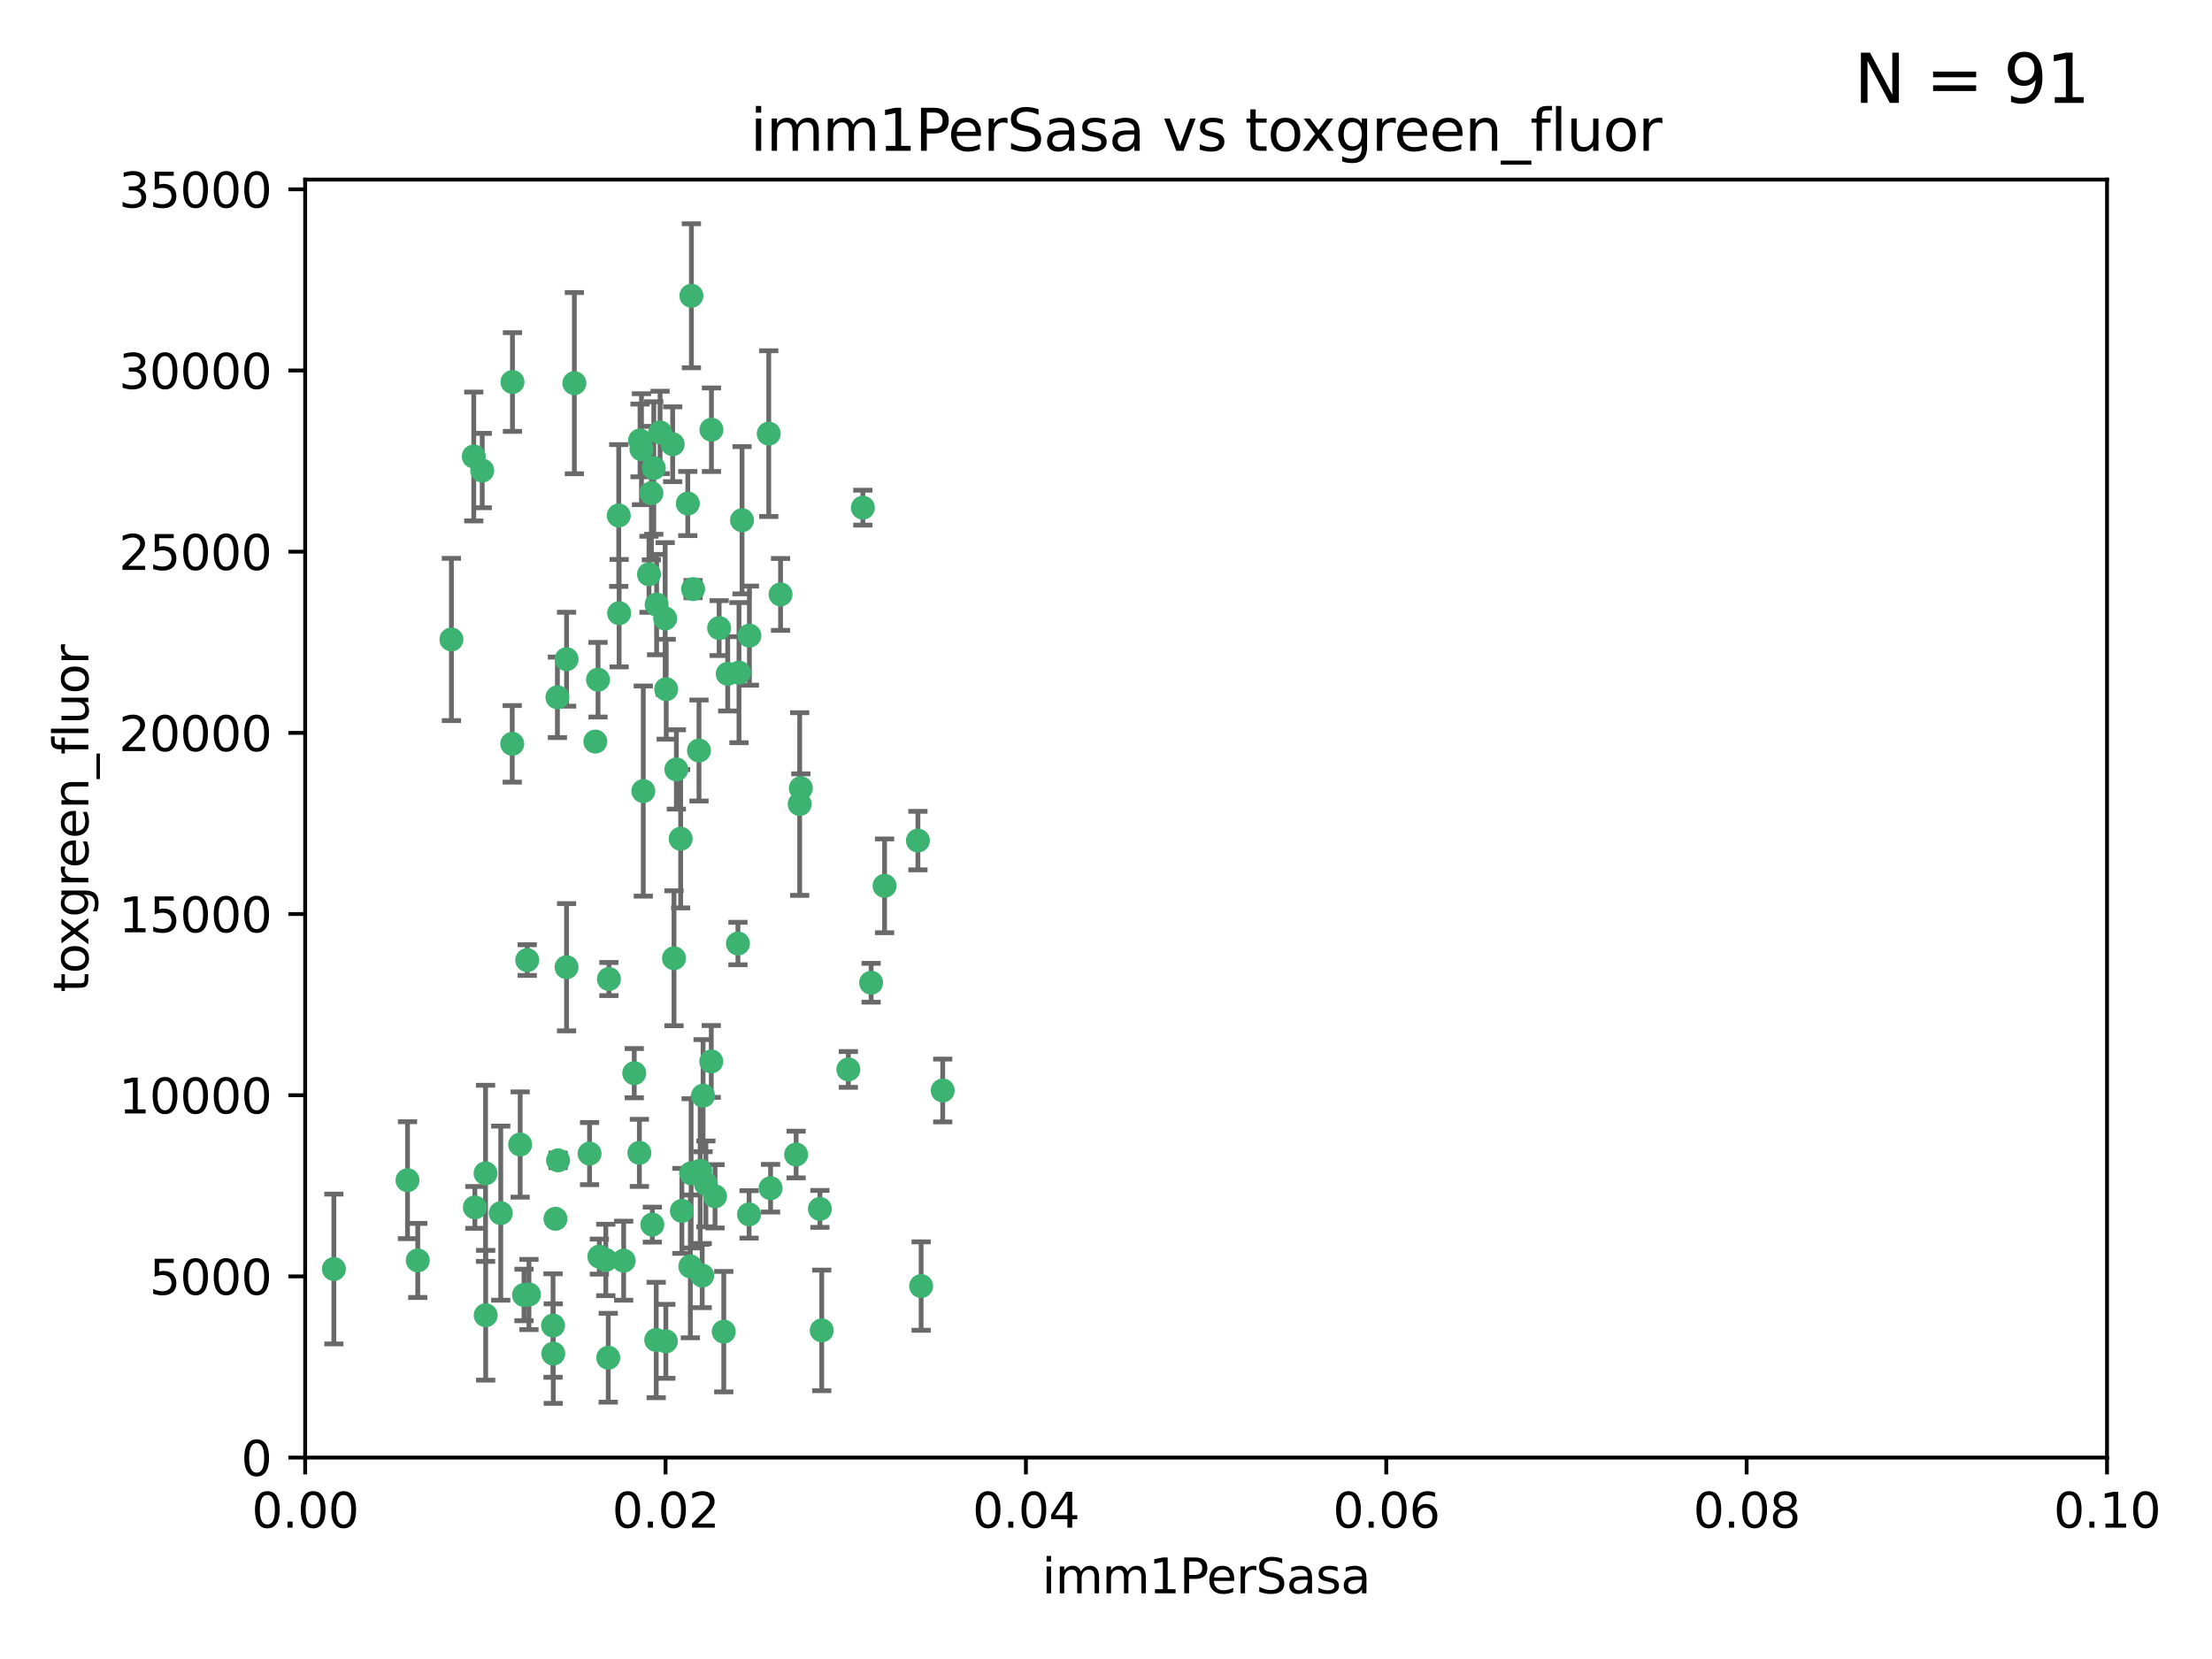 <?xml version="1.0" encoding="utf-8" standalone="no"?>
<!DOCTYPE svg PUBLIC "-//W3C//DTD SVG 1.1//EN"
  "http://www.w3.org/Graphics/SVG/1.1/DTD/svg11.dtd">
<svg xmlns:xlink="http://www.w3.org/1999/xlink" width="460.8pt" height="345.6pt" viewBox="0 0 460.8 345.6" xmlns="http://www.w3.org/2000/svg" version="1.1">
 <defs>
  <style type="text/css">*{stroke-linejoin: round; stroke-linecap: butt}</style>
 </defs>
 <g id="figure_1">
  <g id="patch_1">
   <path d="M 0 345.6 
L 460.8 345.6 
L 460.8 0 
L 0 0 
z
" style="fill: #ffffff"/>
  </g>
  <g id="axes_1">
   <g id="patch_2">
    <path d="M 63.571 303.64 
L 438.93 303.64 
L 438.93 37.411 
L 63.571 37.411 
z
" style="fill: #ffffff"/>
   </g>
   <g id="PathCollection_1">
    <defs>
     <path id="mc74320aba4" d="M 0 1.118 
C 0.297 1.118 0.581 1 0.791 0.791 
C 1 0.581 1.118 0.297 1.118 0 
C 1.118 -0.297 1 -0.581 0.791 -0.791 
C 0.581 -1 0.297 -1.118 0 -1.118 
C -0.297 -1.118 -0.581 -1 -0.791 -0.791 
C -1 -0.581 -1.118 -0.297 -1.118 0 
C -1.118 0.297 -1 0.581 -0.791 0.791 
C -0.581 1 -0.297 1.118 0 1.118 
z
" style="stroke: #3cb371"/>
    </defs>
    <g clip-path="url(#p52b646cba6)">
     <use xlink:href="#mc74320aba4" x="100.458" y="98.026" style="fill: #3cb371; stroke: #3cb371"/>
     <use xlink:href="#mc74320aba4" x="98.695" y="95.094" style="fill: #3cb371; stroke: #3cb371"/>
     <use xlink:href="#mc74320aba4" x="148.21" y="89.516" style="fill: #3cb371; stroke: #3cb371"/>
     <use xlink:href="#mc74320aba4" x="106.757" y="79.578" style="fill: #3cb371; stroke: #3cb371"/>
     <use xlink:href="#mc74320aba4" x="135.699" y="102.727" style="fill: #3cb371; stroke: #3cb371"/>
     <use xlink:href="#mc74320aba4" x="138.568" y="128.839" style="fill: #3cb371; stroke: #3cb371"/>
     <use xlink:href="#mc74320aba4" x="118.027" y="137.321" style="fill: #3cb371; stroke: #3cb371"/>
     <use xlink:href="#mc74320aba4" x="133.331" y="91.754" style="fill: #3cb371; stroke: #3cb371"/>
     <use xlink:href="#mc74320aba4" x="136.786" y="125.947" style="fill: #3cb371; stroke: #3cb371"/>
     <use xlink:href="#mc74320aba4" x="124.016" y="154.483" style="fill: #3cb371; stroke: #3cb371"/>
     <use xlink:href="#mc74320aba4" x="128.894" y="107.386" style="fill: #3cb371; stroke: #3cb371"/>
     <use xlink:href="#mc74320aba4" x="135.196" y="119.635" style="fill: #3cb371; stroke: #3cb371"/>
     <use xlink:href="#mc74320aba4" x="119.649" y="79.819" style="fill: #3cb371; stroke: #3cb371"/>
     <use xlink:href="#mc74320aba4" x="144.38" y="122.72" style="fill: #3cb371; stroke: #3cb371"/>
     <use xlink:href="#mc74320aba4" x="126.849" y="203.953" style="fill: #3cb371; stroke: #3cb371"/>
     <use xlink:href="#mc74320aba4" x="137.51" y="90.084" style="fill: #3cb371; stroke: #3cb371"/>
     <use xlink:href="#mc74320aba4" x="106.707" y="154.954" style="fill: #3cb371; stroke: #3cb371"/>
     <use xlink:href="#mc74320aba4" x="143.28" y="104.896" style="fill: #3cb371; stroke: #3cb371"/>
     <use xlink:href="#mc74320aba4" x="145.613" y="156.348" style="fill: #3cb371; stroke: #3cb371"/>
     <use xlink:href="#mc74320aba4" x="179.751" y="105.756" style="fill: #3cb371; stroke: #3cb371"/>
     <use xlink:href="#mc74320aba4" x="136.196" y="97.498" style="fill: #3cb371; stroke: #3cb371"/>
     <use xlink:href="#mc74320aba4" x="140.132" y="92.545" style="fill: #3cb371; stroke: #3cb371"/>
     <use xlink:href="#mc74320aba4" x="160.144" y="90.332" style="fill: #3cb371; stroke: #3cb371"/>
     <use xlink:href="#mc74320aba4" x="109.831" y="200.005" style="fill: #3cb371; stroke: #3cb371"/>
     <use xlink:href="#mc74320aba4" x="149.81" y="130.84" style="fill: #3cb371; stroke: #3cb371"/>
     <use xlink:href="#mc74320aba4" x="135.895" y="255.109" style="fill: #3cb371; stroke: #3cb371"/>
     <use xlink:href="#mc74320aba4" x="140.407" y="199.62" style="fill: #3cb371; stroke: #3cb371"/>
     <use xlink:href="#mc74320aba4" x="154.575" y="108.373" style="fill: #3cb371; stroke: #3cb371"/>
     <use xlink:href="#mc74320aba4" x="151.594" y="140.37" style="fill: #3cb371; stroke: #3cb371"/>
     <use xlink:href="#mc74320aba4" x="133.632" y="93.572" style="fill: #3cb371; stroke: #3cb371"/>
     <use xlink:href="#mc74320aba4" x="128.977" y="127.738" style="fill: #3cb371; stroke: #3cb371"/>
     <use xlink:href="#mc74320aba4" x="116.121" y="145.262" style="fill: #3cb371; stroke: #3cb371"/>
     <use xlink:href="#mc74320aba4" x="153.946" y="140.122" style="fill: #3cb371; stroke: #3cb371"/>
     <use xlink:href="#mc74320aba4" x="145.864" y="243.887" style="fill: #3cb371; stroke: #3cb371"/>
     <use xlink:href="#mc74320aba4" x="144.029" y="61.614" style="fill: #3cb371; stroke: #3cb371"/>
     <use xlink:href="#mc74320aba4" x="156.112" y="132.411" style="fill: #3cb371; stroke: #3cb371"/>
     <use xlink:href="#mc74320aba4" x="115.207" y="276.134" style="fill: #3cb371; stroke: #3cb371"/>
     <use xlink:href="#mc74320aba4" x="115.709" y="253.893" style="fill: #3cb371; stroke: #3cb371"/>
     <use xlink:href="#mc74320aba4" x="160.527" y="247.522" style="fill: #3cb371; stroke: #3cb371"/>
     <use xlink:href="#mc74320aba4" x="181.47" y="204.723" style="fill: #3cb371; stroke: #3cb371"/>
     <use xlink:href="#mc74320aba4" x="166.831" y="164.19" style="fill: #3cb371; stroke: #3cb371"/>
     <use xlink:href="#mc74320aba4" x="94.037" y="133.213" style="fill: #3cb371; stroke: #3cb371"/>
     <use xlink:href="#mc74320aba4" x="115.254" y="281.982" style="fill: #3cb371; stroke: #3cb371"/>
     <use xlink:href="#mc74320aba4" x="140.899" y="160.289" style="fill: #3cb371; stroke: #3cb371"/>
     <use xlink:href="#mc74320aba4" x="153.727" y="196.552" style="fill: #3cb371; stroke: #3cb371"/>
     <use xlink:href="#mc74320aba4" x="148.169" y="221.118" style="fill: #3cb371; stroke: #3cb371"/>
     <use xlink:href="#mc74320aba4" x="141.792" y="174.728" style="fill: #3cb371; stroke: #3cb371"/>
     <use xlink:href="#mc74320aba4" x="143.973" y="244.424" style="fill: #3cb371; stroke: #3cb371"/>
     <use xlink:href="#mc74320aba4" x="69.554" y="264.357" style="fill: #3cb371; stroke: #3cb371"/>
     <use xlink:href="#mc74320aba4" x="124.578" y="141.593" style="fill: #3cb371; stroke: #3cb371"/>
     <use xlink:href="#mc74320aba4" x="191.219" y="175.112" style="fill: #3cb371; stroke: #3cb371"/>
     <use xlink:href="#mc74320aba4" x="109.163" y="269.764" style="fill: #3cb371; stroke: #3cb371"/>
     <use xlink:href="#mc74320aba4" x="98.924" y="251.524" style="fill: #3cb371; stroke: #3cb371"/>
     <use xlink:href="#mc74320aba4" x="134.01" y="164.794" style="fill: #3cb371; stroke: #3cb371"/>
     <use xlink:href="#mc74320aba4" x="124.855" y="261.772" style="fill: #3cb371; stroke: #3cb371"/>
     <use xlink:href="#mc74320aba4" x="129.921" y="262.628" style="fill: #3cb371; stroke: #3cb371"/>
     <use xlink:href="#mc74320aba4" x="87.028" y="262.571" style="fill: #3cb371; stroke: #3cb371"/>
     <use xlink:href="#mc74320aba4" x="126.203" y="262.474" style="fill: #3cb371; stroke: #3cb371"/>
     <use xlink:href="#mc74320aba4" x="138.782" y="143.576" style="fill: #3cb371; stroke: #3cb371"/>
     <use xlink:href="#mc74320aba4" x="84.891" y="245.856" style="fill: #3cb371; stroke: #3cb371"/>
     <use xlink:href="#mc74320aba4" x="108.36" y="238.42" style="fill: #3cb371; stroke: #3cb371"/>
     <use xlink:href="#mc74320aba4" x="142.046" y="252.246" style="fill: #3cb371; stroke: #3cb371"/>
     <use xlink:href="#mc74320aba4" x="165.843" y="240.511" style="fill: #3cb371; stroke: #3cb371"/>
     <use xlink:href="#mc74320aba4" x="133.193" y="240.162" style="fill: #3cb371; stroke: #3cb371"/>
     <use xlink:href="#mc74320aba4" x="59.032" y="258.827" style="fill: #3cb371; stroke: #3cb371"/>
     <use xlink:href="#mc74320aba4" x="170.802" y="251.838" style="fill: #3cb371; stroke: #3cb371"/>
     <use xlink:href="#mc74320aba4" x="138.709" y="279.423" style="fill: #3cb371; stroke: #3cb371"/>
     <use xlink:href="#mc74320aba4" x="166.587" y="167.495" style="fill: #3cb371; stroke: #3cb371"/>
     <use xlink:href="#mc74320aba4" x="104.316" y="252.723" style="fill: #3cb371; stroke: #3cb371"/>
     <use xlink:href="#mc74320aba4" x="132.127" y="223.562" style="fill: #3cb371; stroke: #3cb371"/>
     <use xlink:href="#mc74320aba4" x="101.148" y="244.428" style="fill: #3cb371; stroke: #3cb371"/>
     <use xlink:href="#mc74320aba4" x="126.707" y="282.837" style="fill: #3cb371; stroke: #3cb371"/>
     <use xlink:href="#mc74320aba4" x="148.955" y="249.211" style="fill: #3cb371; stroke: #3cb371"/>
     <use xlink:href="#mc74320aba4" x="196.386" y="227.169" style="fill: #3cb371; stroke: #3cb371"/>
     <use xlink:href="#mc74320aba4" x="101.176" y="273.991" style="fill: #3cb371; stroke: #3cb371"/>
     <use xlink:href="#mc74320aba4" x="162.604" y="123.828" style="fill: #3cb371; stroke: #3cb371"/>
     <use xlink:href="#mc74320aba4" x="122.819" y="240.314" style="fill: #3cb371; stroke: #3cb371"/>
     <use xlink:href="#mc74320aba4" x="150.773" y="277.409" style="fill: #3cb371; stroke: #3cb371"/>
     <use xlink:href="#mc74320aba4" x="116.256" y="241.718" style="fill: #3cb371; stroke: #3cb371"/>
     <use xlink:href="#mc74320aba4" x="136.701" y="279.141" style="fill: #3cb371; stroke: #3cb371"/>
     <use xlink:href="#mc74320aba4" x="156.045" y="252.978" style="fill: #3cb371; stroke: #3cb371"/>
     <use xlink:href="#mc74320aba4" x="110.194" y="269.669" style="fill: #3cb371; stroke: #3cb371"/>
     <use xlink:href="#mc74320aba4" x="176.726" y="222.785" style="fill: #3cb371; stroke: #3cb371"/>
     <use xlink:href="#mc74320aba4" x="146.283" y="265.728" style="fill: #3cb371; stroke: #3cb371"/>
     <use xlink:href="#mc74320aba4" x="171.183" y="277.145" style="fill: #3cb371; stroke: #3cb371"/>
     <use xlink:href="#mc74320aba4" x="118.024" y="201.488" style="fill: #3cb371; stroke: #3cb371"/>
     <use xlink:href="#mc74320aba4" x="143.811" y="263.81" style="fill: #3cb371; stroke: #3cb371"/>
     <use xlink:href="#mc74320aba4" x="184.271" y="184.534" style="fill: #3cb371; stroke: #3cb371"/>
     <use xlink:href="#mc74320aba4" x="147.046" y="246.624" style="fill: #3cb371; stroke: #3cb371"/>
     <use xlink:href="#mc74320aba4" x="191.887" y="267.91" style="fill: #3cb371; stroke: #3cb371"/>
     <use xlink:href="#mc74320aba4" x="146.461" y="228.248" style="fill: #3cb371; stroke: #3cb371"/>
    </g>
   </g>
   <g id="matplotlib.axis_1">
    <g id="xtick_1">
     <g id="line2d_1">
      <defs>
       <path id="mf7dd562c2d" d="M 0 0 
L 0 3.5 
" style="stroke: #000000; stroke-width: 0.8"/>
      </defs>
      <g>
       <use xlink:href="#mf7dd562c2d" x="63.571" y="303.64" style="stroke: #000000; stroke-width: 0.8"/>
      </g>
     </g>
     <g id="text_1">
      <!-- 0.00 -->
      <g transform="translate(52.438 318.238)scale(0.1 -0.1)">
       <defs>
        <path id="DejaVuSans-30" d="M 2034 4250 
Q 1547 4250 1301 3770 
Q 1056 3291 1056 2328 
Q 1056 1369 1301 889 
Q 1547 409 2034 409 
Q 2525 409 2770 889 
Q 3016 1369 3016 2328 
Q 3016 3291 2770 3770 
Q 2525 4250 2034 4250 
z
M 2034 4750 
Q 2819 4750 3233 4129 
Q 3647 3509 3647 2328 
Q 3647 1150 3233 529 
Q 2819 -91 2034 -91 
Q 1250 -91 836 529 
Q 422 1150 422 2328 
Q 422 3509 836 4129 
Q 1250 4750 2034 4750 
z
" transform="scale(0.016)"/>
        <path id="DejaVuSans-2e" d="M 684 794 
L 1344 794 
L 1344 0 
L 684 0 
L 684 794 
z
" transform="scale(0.016)"/>
       </defs>
       <use xlink:href="#DejaVuSans-30"/>
       <use xlink:href="#DejaVuSans-2e" x="63.623"/>
       <use xlink:href="#DejaVuSans-30" x="95.41"/>
       <use xlink:href="#DejaVuSans-30" x="159.033"/>
      </g>
     </g>
    </g>
    <g id="xtick_2">
     <g id="line2d_2">
      <g>
       <use xlink:href="#mf7dd562c2d" x="138.643" y="303.64" style="stroke: #000000; stroke-width: 0.8"/>
      </g>
     </g>
     <g id="text_2">
      <!-- 0.02 -->
      <g transform="translate(127.51 318.238)scale(0.1 -0.1)">
       <defs>
        <path id="DejaVuSans-32" d="M 1228 531 
L 3431 531 
L 3431 0 
L 469 0 
L 469 531 
Q 828 903 1448 1529 
Q 2069 2156 2228 2338 
Q 2531 2678 2651 2914 
Q 2772 3150 2772 3378 
Q 2772 3750 2511 3984 
Q 2250 4219 1831 4219 
Q 1534 4219 1204 4116 
Q 875 4013 500 3803 
L 500 4441 
Q 881 4594 1212 4672 
Q 1544 4750 1819 4750 
Q 2544 4750 2975 4387 
Q 3406 4025 3406 3419 
Q 3406 3131 3298 2873 
Q 3191 2616 2906 2266 
Q 2828 2175 2409 1742 
Q 1991 1309 1228 531 
z
" transform="scale(0.016)"/>
       </defs>
       <use xlink:href="#DejaVuSans-30"/>
       <use xlink:href="#DejaVuSans-2e" x="63.623"/>
       <use xlink:href="#DejaVuSans-30" x="95.41"/>
       <use xlink:href="#DejaVuSans-32" x="159.033"/>
      </g>
     </g>
    </g>
    <g id="xtick_3">
     <g id="line2d_3">
      <g>
       <use xlink:href="#mf7dd562c2d" x="213.715" y="303.64" style="stroke: #000000; stroke-width: 0.8"/>
      </g>
     </g>
     <g id="text_3">
      <!-- 0.04 -->
      <g transform="translate(202.582 318.238)scale(0.1 -0.1)">
       <defs>
        <path id="DejaVuSans-34" d="M 2419 4116 
L 825 1625 
L 2419 1625 
L 2419 4116 
z
M 2253 4666 
L 3047 4666 
L 3047 1625 
L 3713 1625 
L 3713 1100 
L 3047 1100 
L 3047 0 
L 2419 0 
L 2419 1100 
L 313 1100 
L 313 1709 
L 2253 4666 
z
" transform="scale(0.016)"/>
       </defs>
       <use xlink:href="#DejaVuSans-30"/>
       <use xlink:href="#DejaVuSans-2e" x="63.623"/>
       <use xlink:href="#DejaVuSans-30" x="95.41"/>
       <use xlink:href="#DejaVuSans-34" x="159.033"/>
      </g>
     </g>
    </g>
    <g id="xtick_4">
     <g id="line2d_4">
      <g>
       <use xlink:href="#mf7dd562c2d" x="288.786" y="303.64" style="stroke: #000000; stroke-width: 0.8"/>
      </g>
     </g>
     <g id="text_4">
      <!-- 0.06 -->
      <g transform="translate(277.654 318.238)scale(0.1 -0.1)">
       <defs>
        <path id="DejaVuSans-36" d="M 2113 2584 
Q 1688 2584 1439 2293 
Q 1191 2003 1191 1497 
Q 1191 994 1439 701 
Q 1688 409 2113 409 
Q 2538 409 2786 701 
Q 3034 994 3034 1497 
Q 3034 2003 2786 2293 
Q 2538 2584 2113 2584 
z
M 3366 4563 
L 3366 3988 
Q 3128 4100 2886 4159 
Q 2644 4219 2406 4219 
Q 1781 4219 1451 3797 
Q 1122 3375 1075 2522 
Q 1259 2794 1537 2939 
Q 1816 3084 2150 3084 
Q 2853 3084 3261 2657 
Q 3669 2231 3669 1497 
Q 3669 778 3244 343 
Q 2819 -91 2113 -91 
Q 1303 -91 875 529 
Q 447 1150 447 2328 
Q 447 3434 972 4092 
Q 1497 4750 2381 4750 
Q 2619 4750 2861 4703 
Q 3103 4656 3366 4563 
z
" transform="scale(0.016)"/>
       </defs>
       <use xlink:href="#DejaVuSans-30"/>
       <use xlink:href="#DejaVuSans-2e" x="63.623"/>
       <use xlink:href="#DejaVuSans-30" x="95.41"/>
       <use xlink:href="#DejaVuSans-36" x="159.033"/>
      </g>
     </g>
    </g>
    <g id="xtick_5">
     <g id="line2d_5">
      <g>
       <use xlink:href="#mf7dd562c2d" x="363.858" y="303.64" style="stroke: #000000; stroke-width: 0.8"/>
      </g>
     </g>
     <g id="text_5">
      <!-- 0.08 -->
      <g transform="translate(352.725 318.238)scale(0.1 -0.1)">
       <defs>
        <path id="DejaVuSans-38" d="M 2034 2216 
Q 1584 2216 1326 1975 
Q 1069 1734 1069 1313 
Q 1069 891 1326 650 
Q 1584 409 2034 409 
Q 2484 409 2743 651 
Q 3003 894 3003 1313 
Q 3003 1734 2745 1975 
Q 2488 2216 2034 2216 
z
M 1403 2484 
Q 997 2584 770 2862 
Q 544 3141 544 3541 
Q 544 4100 942 4425 
Q 1341 4750 2034 4750 
Q 2731 4750 3128 4425 
Q 3525 4100 3525 3541 
Q 3525 3141 3298 2862 
Q 3072 2584 2669 2484 
Q 3125 2378 3379 2068 
Q 3634 1759 3634 1313 
Q 3634 634 3220 271 
Q 2806 -91 2034 -91 
Q 1263 -91 848 271 
Q 434 634 434 1313 
Q 434 1759 690 2068 
Q 947 2378 1403 2484 
z
M 1172 3481 
Q 1172 3119 1398 2916 
Q 1625 2713 2034 2713 
Q 2441 2713 2670 2916 
Q 2900 3119 2900 3481 
Q 2900 3844 2670 4047 
Q 2441 4250 2034 4250 
Q 1625 4250 1398 4047 
Q 1172 3844 1172 3481 
z
" transform="scale(0.016)"/>
       </defs>
       <use xlink:href="#DejaVuSans-30"/>
       <use xlink:href="#DejaVuSans-2e" x="63.623"/>
       <use xlink:href="#DejaVuSans-30" x="95.41"/>
       <use xlink:href="#DejaVuSans-38" x="159.033"/>
      </g>
     </g>
    </g>
    <g id="xtick_6">
     <g id="line2d_6">
      <g>
       <use xlink:href="#mf7dd562c2d" x="438.93" y="303.64" style="stroke: #000000; stroke-width: 0.8"/>
      </g>
     </g>
     <g id="text_6">
      <!-- 0.10 -->
      <g transform="translate(427.797 318.238)scale(0.1 -0.1)">
       <defs>
        <path id="DejaVuSans-31" d="M 794 531 
L 1825 531 
L 1825 4091 
L 703 3866 
L 703 4441 
L 1819 4666 
L 2450 4666 
L 2450 531 
L 3481 531 
L 3481 0 
L 794 0 
L 794 531 
z
" transform="scale(0.016)"/>
       </defs>
       <use xlink:href="#DejaVuSans-30"/>
       <use xlink:href="#DejaVuSans-2e" x="63.623"/>
       <use xlink:href="#DejaVuSans-31" x="95.41"/>
       <use xlink:href="#DejaVuSans-30" x="159.033"/>
      </g>
     </g>
    </g>
    <g id="text_7">
     <!-- imm1PerSasa -->
     <g transform="translate(217.067 331.917)scale(0.1 -0.1)">
      <defs>
       <path id="DejaVuSans-69" d="M 603 3500 
L 1178 3500 
L 1178 0 
L 603 0 
L 603 3500 
z
M 603 4863 
L 1178 4863 
L 1178 4134 
L 603 4134 
L 603 4863 
z
" transform="scale(0.016)"/>
       <path id="DejaVuSans-6d" d="M 3328 2828 
Q 3544 3216 3844 3400 
Q 4144 3584 4550 3584 
Q 5097 3584 5394 3201 
Q 5691 2819 5691 2113 
L 5691 0 
L 5113 0 
L 5113 2094 
Q 5113 2597 4934 2840 
Q 4756 3084 4391 3084 
Q 3944 3084 3684 2787 
Q 3425 2491 3425 1978 
L 3425 0 
L 2847 0 
L 2847 2094 
Q 2847 2600 2669 2842 
Q 2491 3084 2119 3084 
Q 1678 3084 1418 2786 
Q 1159 2488 1159 1978 
L 1159 0 
L 581 0 
L 581 3500 
L 1159 3500 
L 1159 2956 
Q 1356 3278 1631 3431 
Q 1906 3584 2284 3584 
Q 2666 3584 2933 3390 
Q 3200 3197 3328 2828 
z
" transform="scale(0.016)"/>
       <path id="DejaVuSans-50" d="M 1259 4147 
L 1259 2394 
L 2053 2394 
Q 2494 2394 2734 2622 
Q 2975 2850 2975 3272 
Q 2975 3691 2734 3919 
Q 2494 4147 2053 4147 
L 1259 4147 
z
M 628 4666 
L 2053 4666 
Q 2838 4666 3239 4311 
Q 3641 3956 3641 3272 
Q 3641 2581 3239 2228 
Q 2838 1875 2053 1875 
L 1259 1875 
L 1259 0 
L 628 0 
L 628 4666 
z
" transform="scale(0.016)"/>
       <path id="DejaVuSans-65" d="M 3597 1894 
L 3597 1613 
L 953 1613 
Q 991 1019 1311 708 
Q 1631 397 2203 397 
Q 2534 397 2845 478 
Q 3156 559 3463 722 
L 3463 178 
Q 3153 47 2828 -22 
Q 2503 -91 2169 -91 
Q 1331 -91 842 396 
Q 353 884 353 1716 
Q 353 2575 817 3079 
Q 1281 3584 2069 3584 
Q 2775 3584 3186 3129 
Q 3597 2675 3597 1894 
z
M 3022 2063 
Q 3016 2534 2758 2815 
Q 2500 3097 2075 3097 
Q 1594 3097 1305 2825 
Q 1016 2553 972 2059 
L 3022 2063 
z
" transform="scale(0.016)"/>
       <path id="DejaVuSans-72" d="M 2631 2963 
Q 2534 3019 2420 3045 
Q 2306 3072 2169 3072 
Q 1681 3072 1420 2755 
Q 1159 2438 1159 1844 
L 1159 0 
L 581 0 
L 581 3500 
L 1159 3500 
L 1159 2956 
Q 1341 3275 1631 3429 
Q 1922 3584 2338 3584 
Q 2397 3584 2469 3576 
Q 2541 3569 2628 3553 
L 2631 2963 
z
" transform="scale(0.016)"/>
       <path id="DejaVuSans-53" d="M 3425 4513 
L 3425 3897 
Q 3066 4069 2747 4153 
Q 2428 4238 2131 4238 
Q 1616 4238 1336 4038 
Q 1056 3838 1056 3469 
Q 1056 3159 1242 3001 
Q 1428 2844 1947 2747 
L 2328 2669 
Q 3034 2534 3370 2195 
Q 3706 1856 3706 1288 
Q 3706 609 3251 259 
Q 2797 -91 1919 -91 
Q 1588 -91 1214 -16 
Q 841 59 441 206 
L 441 856 
Q 825 641 1194 531 
Q 1563 422 1919 422 
Q 2459 422 2753 634 
Q 3047 847 3047 1241 
Q 3047 1584 2836 1778 
Q 2625 1972 2144 2069 
L 1759 2144 
Q 1053 2284 737 2584 
Q 422 2884 422 3419 
Q 422 4038 858 4394 
Q 1294 4750 2059 4750 
Q 2388 4750 2728 4690 
Q 3069 4631 3425 4513 
z
" transform="scale(0.016)"/>
       <path id="DejaVuSans-61" d="M 2194 1759 
Q 1497 1759 1228 1600 
Q 959 1441 959 1056 
Q 959 750 1161 570 
Q 1363 391 1709 391 
Q 2188 391 2477 730 
Q 2766 1069 2766 1631 
L 2766 1759 
L 2194 1759 
z
M 3341 1997 
L 3341 0 
L 2766 0 
L 2766 531 
Q 2569 213 2275 61 
Q 1981 -91 1556 -91 
Q 1019 -91 701 211 
Q 384 513 384 1019 
Q 384 1609 779 1909 
Q 1175 2209 1959 2209 
L 2766 2209 
L 2766 2266 
Q 2766 2663 2505 2880 
Q 2244 3097 1772 3097 
Q 1472 3097 1187 3025 
Q 903 2953 641 2809 
L 641 3341 
Q 956 3463 1253 3523 
Q 1550 3584 1831 3584 
Q 2591 3584 2966 3190 
Q 3341 2797 3341 1997 
z
" transform="scale(0.016)"/>
       <path id="DejaVuSans-73" d="M 2834 3397 
L 2834 2853 
Q 2591 2978 2328 3040 
Q 2066 3103 1784 3103 
Q 1356 3103 1142 2972 
Q 928 2841 928 2578 
Q 928 2378 1081 2264 
Q 1234 2150 1697 2047 
L 1894 2003 
Q 2506 1872 2764 1633 
Q 3022 1394 3022 966 
Q 3022 478 2636 193 
Q 2250 -91 1575 -91 
Q 1294 -91 989 -36 
Q 684 19 347 128 
L 347 722 
Q 666 556 975 473 
Q 1284 391 1588 391 
Q 1994 391 2212 530 
Q 2431 669 2431 922 
Q 2431 1156 2273 1281 
Q 2116 1406 1581 1522 
L 1381 1569 
Q 847 1681 609 1914 
Q 372 2147 372 2553 
Q 372 3047 722 3315 
Q 1072 3584 1716 3584 
Q 2034 3584 2315 3537 
Q 2597 3491 2834 3397 
z
" transform="scale(0.016)"/>
      </defs>
      <use xlink:href="#DejaVuSans-69"/>
      <use xlink:href="#DejaVuSans-6d" x="27.783"/>
      <use xlink:href="#DejaVuSans-6d" x="125.195"/>
      <use xlink:href="#DejaVuSans-31" x="222.607"/>
      <use xlink:href="#DejaVuSans-50" x="286.23"/>
      <use xlink:href="#DejaVuSans-65" x="342.908"/>
      <use xlink:href="#DejaVuSans-72" x="404.432"/>
      <use xlink:href="#DejaVuSans-53" x="445.545"/>
      <use xlink:href="#DejaVuSans-61" x="509.021"/>
      <use xlink:href="#DejaVuSans-73" x="570.301"/>
      <use xlink:href="#DejaVuSans-61" x="622.4"/>
     </g>
    </g>
   </g>
   <g id="matplotlib.axis_2">
    <g id="ytick_1">
     <g id="line2d_7">
      <defs>
       <path id="mef7c802fba" d="M 0 0 
L -3.5 0 
" style="stroke: #000000; stroke-width: 0.8"/>
      </defs>
      <g>
       <use xlink:href="#mef7c802fba" x="63.571" y="303.64" style="stroke: #000000; stroke-width: 0.8"/>
      </g>
     </g>
     <g id="text_8">
      <!-- 0 -->
      <g transform="translate(50.209 307.439)scale(0.1 -0.1)">
       <use xlink:href="#DejaVuSans-30"/>
      </g>
     </g>
    </g>
    <g id="ytick_2">
     <g id="line2d_8">
      <g>
       <use xlink:href="#mef7c802fba" x="63.571" y="265.897" style="stroke: #000000; stroke-width: 0.8"/>
      </g>
     </g>
     <g id="text_9">
      <!-- 5000 -->
      <g transform="translate(31.121 269.696)scale(0.1 -0.1)">
       <defs>
        <path id="DejaVuSans-35" d="M 691 4666 
L 3169 4666 
L 3169 4134 
L 1269 4134 
L 1269 2991 
Q 1406 3038 1543 3061 
Q 1681 3084 1819 3084 
Q 2600 3084 3056 2656 
Q 3513 2228 3513 1497 
Q 3513 744 3044 326 
Q 2575 -91 1722 -91 
Q 1428 -91 1123 -41 
Q 819 9 494 109 
L 494 744 
Q 775 591 1075 516 
Q 1375 441 1709 441 
Q 2250 441 2565 725 
Q 2881 1009 2881 1497 
Q 2881 1984 2565 2268 
Q 2250 2553 1709 2553 
Q 1456 2553 1204 2497 
Q 953 2441 691 2322 
L 691 4666 
z
" transform="scale(0.016)"/>
       </defs>
       <use xlink:href="#DejaVuSans-35"/>
       <use xlink:href="#DejaVuSans-30" x="63.623"/>
       <use xlink:href="#DejaVuSans-30" x="127.246"/>
       <use xlink:href="#DejaVuSans-30" x="190.869"/>
      </g>
     </g>
    </g>
    <g id="ytick_3">
     <g id="line2d_9">
      <g>
       <use xlink:href="#mef7c802fba" x="63.571" y="228.154" style="stroke: #000000; stroke-width: 0.8"/>
      </g>
     </g>
     <g id="text_10">
      <!-- 10000 -->
      <g transform="translate(24.759 231.953)scale(0.1 -0.1)">
       <use xlink:href="#DejaVuSans-31"/>
       <use xlink:href="#DejaVuSans-30" x="63.623"/>
       <use xlink:href="#DejaVuSans-30" x="127.246"/>
       <use xlink:href="#DejaVuSans-30" x="190.869"/>
       <use xlink:href="#DejaVuSans-30" x="254.492"/>
      </g>
     </g>
    </g>
    <g id="ytick_4">
     <g id="line2d_10">
      <g>
       <use xlink:href="#mef7c802fba" x="63.571" y="190.411" style="stroke: #000000; stroke-width: 0.8"/>
      </g>
     </g>
     <g id="text_11">
      <!-- 15000 -->
      <g transform="translate(24.759 194.21)scale(0.1 -0.1)">
       <use xlink:href="#DejaVuSans-31"/>
       <use xlink:href="#DejaVuSans-35" x="63.623"/>
       <use xlink:href="#DejaVuSans-30" x="127.246"/>
       <use xlink:href="#DejaVuSans-30" x="190.869"/>
       <use xlink:href="#DejaVuSans-30" x="254.492"/>
      </g>
     </g>
    </g>
    <g id="ytick_5">
     <g id="line2d_11">
      <g>
       <use xlink:href="#mef7c802fba" x="63.571" y="152.668" style="stroke: #000000; stroke-width: 0.8"/>
      </g>
     </g>
     <g id="text_12">
      <!-- 20000 -->
      <g transform="translate(24.759 156.467)scale(0.1 -0.1)">
       <use xlink:href="#DejaVuSans-32"/>
       <use xlink:href="#DejaVuSans-30" x="63.623"/>
       <use xlink:href="#DejaVuSans-30" x="127.246"/>
       <use xlink:href="#DejaVuSans-30" x="190.869"/>
       <use xlink:href="#DejaVuSans-30" x="254.492"/>
      </g>
     </g>
    </g>
    <g id="ytick_6">
     <g id="line2d_12">
      <g>
       <use xlink:href="#mef7c802fba" x="63.571" y="114.925" style="stroke: #000000; stroke-width: 0.8"/>
      </g>
     </g>
     <g id="text_13">
      <!-- 25000 -->
      <g transform="translate(24.759 118.724)scale(0.1 -0.1)">
       <use xlink:href="#DejaVuSans-32"/>
       <use xlink:href="#DejaVuSans-35" x="63.623"/>
       <use xlink:href="#DejaVuSans-30" x="127.246"/>
       <use xlink:href="#DejaVuSans-30" x="190.869"/>
       <use xlink:href="#DejaVuSans-30" x="254.492"/>
      </g>
     </g>
    </g>
    <g id="ytick_7">
     <g id="line2d_13">
      <g>
       <use xlink:href="#mef7c802fba" x="63.571" y="77.181" style="stroke: #000000; stroke-width: 0.8"/>
      </g>
     </g>
     <g id="text_14">
      <!-- 30000 -->
      <g transform="translate(24.759 80.981)scale(0.1 -0.1)">
       <defs>
        <path id="DejaVuSans-33" d="M 2597 2516 
Q 3050 2419 3304 2112 
Q 3559 1806 3559 1356 
Q 3559 666 3084 287 
Q 2609 -91 1734 -91 
Q 1441 -91 1130 -33 
Q 819 25 488 141 
L 488 750 
Q 750 597 1062 519 
Q 1375 441 1716 441 
Q 2309 441 2620 675 
Q 2931 909 2931 1356 
Q 2931 1769 2642 2001 
Q 2353 2234 1838 2234 
L 1294 2234 
L 1294 2753 
L 1863 2753 
Q 2328 2753 2575 2939 
Q 2822 3125 2822 3475 
Q 2822 3834 2567 4026 
Q 2313 4219 1838 4219 
Q 1578 4219 1281 4162 
Q 984 4106 628 3988 
L 628 4550 
Q 988 4650 1302 4700 
Q 1616 4750 1894 4750 
Q 2613 4750 3031 4423 
Q 3450 4097 3450 3541 
Q 3450 3153 3228 2886 
Q 3006 2619 2597 2516 
z
" transform="scale(0.016)"/>
       </defs>
       <use xlink:href="#DejaVuSans-33"/>
       <use xlink:href="#DejaVuSans-30" x="63.623"/>
       <use xlink:href="#DejaVuSans-30" x="127.246"/>
       <use xlink:href="#DejaVuSans-30" x="190.869"/>
       <use xlink:href="#DejaVuSans-30" x="254.492"/>
      </g>
     </g>
    </g>
    <g id="ytick_8">
     <g id="line2d_14">
      <g>
       <use xlink:href="#mef7c802fba" x="63.571" y="39.438" style="stroke: #000000; stroke-width: 0.8"/>
      </g>
     </g>
     <g id="text_15">
      <!-- 35000 -->
      <g transform="translate(24.759 43.238)scale(0.1 -0.1)">
       <use xlink:href="#DejaVuSans-33"/>
       <use xlink:href="#DejaVuSans-35" x="63.623"/>
       <use xlink:href="#DejaVuSans-30" x="127.246"/>
       <use xlink:href="#DejaVuSans-30" x="190.869"/>
       <use xlink:href="#DejaVuSans-30" x="254.492"/>
      </g>
     </g>
    </g>
    <g id="text_16">
     <!-- toxgreen_fluor -->
     <g transform="translate(18.401 206.72)rotate(-90)scale(0.1 -0.1)">
      <defs>
       <path id="DejaVuSans-74" d="M 1172 4494 
L 1172 3500 
L 2356 3500 
L 2356 3053 
L 1172 3053 
L 1172 1153 
Q 1172 725 1289 603 
Q 1406 481 1766 481 
L 2356 481 
L 2356 0 
L 1766 0 
Q 1100 0 847 248 
Q 594 497 594 1153 
L 594 3053 
L 172 3053 
L 172 3500 
L 594 3500 
L 594 4494 
L 1172 4494 
z
" transform="scale(0.016)"/>
       <path id="DejaVuSans-6f" d="M 1959 3097 
Q 1497 3097 1228 2736 
Q 959 2375 959 1747 
Q 959 1119 1226 758 
Q 1494 397 1959 397 
Q 2419 397 2687 759 
Q 2956 1122 2956 1747 
Q 2956 2369 2687 2733 
Q 2419 3097 1959 3097 
z
M 1959 3584 
Q 2709 3584 3137 3096 
Q 3566 2609 3566 1747 
Q 3566 888 3137 398 
Q 2709 -91 1959 -91 
Q 1206 -91 779 398 
Q 353 888 353 1747 
Q 353 2609 779 3096 
Q 1206 3584 1959 3584 
z
" transform="scale(0.016)"/>
       <path id="DejaVuSans-78" d="M 3513 3500 
L 2247 1797 
L 3578 0 
L 2900 0 
L 1881 1375 
L 863 0 
L 184 0 
L 1544 1831 
L 300 3500 
L 978 3500 
L 1906 2253 
L 2834 3500 
L 3513 3500 
z
" transform="scale(0.016)"/>
       <path id="DejaVuSans-67" d="M 2906 1791 
Q 2906 2416 2648 2759 
Q 2391 3103 1925 3103 
Q 1463 3103 1205 2759 
Q 947 2416 947 1791 
Q 947 1169 1205 825 
Q 1463 481 1925 481 
Q 2391 481 2648 825 
Q 2906 1169 2906 1791 
z
M 3481 434 
Q 3481 -459 3084 -895 
Q 2688 -1331 1869 -1331 
Q 1566 -1331 1297 -1286 
Q 1028 -1241 775 -1147 
L 775 -588 
Q 1028 -725 1275 -790 
Q 1522 -856 1778 -856 
Q 2344 -856 2625 -561 
Q 2906 -266 2906 331 
L 2906 616 
Q 2728 306 2450 153 
Q 2172 0 1784 0 
Q 1141 0 747 490 
Q 353 981 353 1791 
Q 353 2603 747 3093 
Q 1141 3584 1784 3584 
Q 2172 3584 2450 3431 
Q 2728 3278 2906 2969 
L 2906 3500 
L 3481 3500 
L 3481 434 
z
" transform="scale(0.016)"/>
       <path id="DejaVuSans-6e" d="M 3513 2113 
L 3513 0 
L 2938 0 
L 2938 2094 
Q 2938 2591 2744 2837 
Q 2550 3084 2163 3084 
Q 1697 3084 1428 2787 
Q 1159 2491 1159 1978 
L 1159 0 
L 581 0 
L 581 3500 
L 1159 3500 
L 1159 2956 
Q 1366 3272 1645 3428 
Q 1925 3584 2291 3584 
Q 2894 3584 3203 3211 
Q 3513 2838 3513 2113 
z
" transform="scale(0.016)"/>
       <path id="DejaVuSans-5f" d="M 3263 -1063 
L 3263 -1509 
L -63 -1509 
L -63 -1063 
L 3263 -1063 
z
" transform="scale(0.016)"/>
       <path id="DejaVuSans-66" d="M 2375 4863 
L 2375 4384 
L 1825 4384 
Q 1516 4384 1395 4259 
Q 1275 4134 1275 3809 
L 1275 3500 
L 2222 3500 
L 2222 3053 
L 1275 3053 
L 1275 0 
L 697 0 
L 697 3053 
L 147 3053 
L 147 3500 
L 697 3500 
L 697 3744 
Q 697 4328 969 4595 
Q 1241 4863 1831 4863 
L 2375 4863 
z
" transform="scale(0.016)"/>
       <path id="DejaVuSans-6c" d="M 603 4863 
L 1178 4863 
L 1178 0 
L 603 0 
L 603 4863 
z
" transform="scale(0.016)"/>
       <path id="DejaVuSans-75" d="M 544 1381 
L 544 3500 
L 1119 3500 
L 1119 1403 
Q 1119 906 1312 657 
Q 1506 409 1894 409 
Q 2359 409 2629 706 
Q 2900 1003 2900 1516 
L 2900 3500 
L 3475 3500 
L 3475 0 
L 2900 0 
L 2900 538 
Q 2691 219 2414 64 
Q 2138 -91 1772 -91 
Q 1169 -91 856 284 
Q 544 659 544 1381 
z
M 1991 3584 
L 1991 3584 
z
" transform="scale(0.016)"/>
      </defs>
      <use xlink:href="#DejaVuSans-74"/>
      <use xlink:href="#DejaVuSans-6f" x="39.209"/>
      <use xlink:href="#DejaVuSans-78" x="97.266"/>
      <use xlink:href="#DejaVuSans-67" x="156.445"/>
      <use xlink:href="#DejaVuSans-72" x="219.922"/>
      <use xlink:href="#DejaVuSans-65" x="258.785"/>
      <use xlink:href="#DejaVuSans-65" x="320.309"/>
      <use xlink:href="#DejaVuSans-6e" x="381.832"/>
      <use xlink:href="#DejaVuSans-5f" x="445.211"/>
      <use xlink:href="#DejaVuSans-66" x="495.211"/>
      <use xlink:href="#DejaVuSans-6c" x="530.416"/>
      <use xlink:href="#DejaVuSans-75" x="558.199"/>
      <use xlink:href="#DejaVuSans-6f" x="621.578"/>
      <use xlink:href="#DejaVuSans-72" x="682.76"/>
     </g>
    </g>
   </g>
   <g id="LineCollection_1">
    <path d="M 100.458 105.772 
L 100.458 90.281 
" clip-path="url(#p52b646cba6)" style="fill: none; stroke: #696969"/>
    <path d="M 98.695 108.514 
L 98.695 81.675 
" clip-path="url(#p52b646cba6)" style="fill: none; stroke: #696969"/>
    <path d="M 148.21 98.217 
L 148.21 80.815 
" clip-path="url(#p52b646cba6)" style="fill: none; stroke: #696969"/>
    <path d="M 106.757 89.863 
L 106.757 69.294 
" clip-path="url(#p52b646cba6)" style="fill: none; stroke: #696969"/>
    <path d="M 135.699 116.638 
L 135.699 88.815 
" clip-path="url(#p52b646cba6)" style="fill: none; stroke: #696969"/>
    <path d="M 138.568 144.637 
L 138.568 113.041 
" clip-path="url(#p52b646cba6)" style="fill: none; stroke: #696969"/>
    <path d="M 118.027 147.102 
L 118.027 127.541 
" clip-path="url(#p52b646cba6)" style="fill: none; stroke: #696969"/>
    <path d="M 133.331 99.334 
L 133.331 84.174 
" clip-path="url(#p52b646cba6)" style="fill: none; stroke: #696969"/>
    <path d="M 136.786 136.397 
L 136.786 115.497 
" clip-path="url(#p52b646cba6)" style="fill: none; stroke: #696969"/>
    <path d="M 124.016 155.048 
L 124.016 153.918 
" clip-path="url(#p52b646cba6)" style="fill: none; stroke: #696969"/>
    <path d="M 128.894 122.155 
L 128.894 92.617 
" clip-path="url(#p52b646cba6)" style="fill: none; stroke: #696969"/>
    <path d="M 135.196 127.554 
L 135.196 111.717 
" clip-path="url(#p52b646cba6)" style="fill: none; stroke: #696969"/>
    <path d="M 119.649 98.693 
L 119.649 60.945 
" clip-path="url(#p52b646cba6)" style="fill: none; stroke: #696969"/>
    <path d="M 144.38 124.514 
L 144.38 120.926 
" clip-path="url(#p52b646cba6)" style="fill: none; stroke: #696969"/>
    <path d="M 126.849 207.405 
L 126.849 200.501 
" clip-path="url(#p52b646cba6)" style="fill: none; stroke: #696969"/>
    <path d="M 137.51 98.668 
L 137.51 81.501 
" clip-path="url(#p52b646cba6)" style="fill: none; stroke: #696969"/>
    <path d="M 106.707 162.929 
L 106.707 146.979 
" clip-path="url(#p52b646cba6)" style="fill: none; stroke: #696969"/>
    <path d="M 143.28 111.578 
L 143.28 98.214 
" clip-path="url(#p52b646cba6)" style="fill: none; stroke: #696969"/>
    <path d="M 145.613 166.868 
L 145.613 145.829 
" clip-path="url(#p52b646cba6)" style="fill: none; stroke: #696969"/>
    <path d="M 179.751 109.392 
L 179.751 102.12 
" clip-path="url(#p52b646cba6)" style="fill: none; stroke: #696969"/>
    <path d="M 136.196 111.302 
L 136.196 83.693 
" clip-path="url(#p52b646cba6)" style="fill: none; stroke: #696969"/>
    <path d="M 140.132 100.341 
L 140.132 84.749 
" clip-path="url(#p52b646cba6)" style="fill: none; stroke: #696969"/>
    <path d="M 160.144 107.592 
L 160.144 73.071 
" clip-path="url(#p52b646cba6)" style="fill: none; stroke: #696969"/>
    <path d="M 109.831 203.204 
L 109.831 196.806 
" clip-path="url(#p52b646cba6)" style="fill: none; stroke: #696969"/>
    <path d="M 149.81 136.561 
L 149.81 125.12 
" clip-path="url(#p52b646cba6)" style="fill: none; stroke: #696969"/>
    <path d="M 135.895 258.755 
L 135.895 251.464 
" clip-path="url(#p52b646cba6)" style="fill: none; stroke: #696969"/>
    <path d="M 140.407 213.675 
L 140.407 185.565 
" clip-path="url(#p52b646cba6)" style="fill: none; stroke: #696969"/>
    <path d="M 154.575 123.707 
L 154.575 93.039 
" clip-path="url(#p52b646cba6)" style="fill: none; stroke: #696969"/>
    <path d="M 151.594 148.106 
L 151.594 132.634 
" clip-path="url(#p52b646cba6)" style="fill: none; stroke: #696969"/>
    <path d="M 133.632 105.129 
L 133.632 82.016 
" clip-path="url(#p52b646cba6)" style="fill: none; stroke: #696969"/>
    <path d="M 128.977 138.926 
L 128.977 116.549 
" clip-path="url(#p52b646cba6)" style="fill: none; stroke: #696969"/>
    <path d="M 116.121 153.647 
L 116.121 136.877 
" clip-path="url(#p52b646cba6)" style="fill: none; stroke: #696969"/>
    <path d="M 153.946 154.719 
L 153.946 125.526 
" clip-path="url(#p52b646cba6)" style="fill: none; stroke: #696969"/>
    <path d="M 145.864 259.205 
L 145.864 228.569 
" clip-path="url(#p52b646cba6)" style="fill: none; stroke: #696969"/>
    <path d="M 144.029 76.614 
L 144.029 46.614 
" clip-path="url(#p52b646cba6)" style="fill: none; stroke: #696969"/>
    <path d="M 156.112 142.738 
L 156.112 122.084 
" clip-path="url(#p52b646cba6)" style="fill: none; stroke: #696969"/>
    <path d="M 115.207 286.914 
L 115.207 265.354 
" clip-path="url(#p52b646cba6)" style="fill: none; stroke: #696969"/>
    <path d="M 115.709 254.845 
L 115.709 252.94 
" clip-path="url(#p52b646cba6)" style="fill: none; stroke: #696969"/>
    <path d="M 160.527 252.489 
L 160.527 242.555 
" clip-path="url(#p52b646cba6)" style="fill: none; stroke: #696969"/>
    <path d="M 181.47 208.763 
L 181.47 200.682 
" clip-path="url(#p52b646cba6)" style="fill: none; stroke: #696969"/>
    <path d="M 166.831 167.175 
L 166.831 161.206 
" clip-path="url(#p52b646cba6)" style="fill: none; stroke: #696969"/>
    <path d="M 94.037 150.11 
L 94.037 116.316 
" clip-path="url(#p52b646cba6)" style="fill: none; stroke: #696969"/>
    <path d="M 115.254 292.352 
L 115.254 271.612 
" clip-path="url(#p52b646cba6)" style="fill: none; stroke: #696969"/>
    <path d="M 140.899 168.551 
L 140.899 152.026 
" clip-path="url(#p52b646cba6)" style="fill: none; stroke: #696969"/>
    <path d="M 153.727 200.974 
L 153.727 192.13 
" clip-path="url(#p52b646cba6)" style="fill: none; stroke: #696969"/>
    <path d="M 148.169 228.596 
L 148.169 213.64 
" clip-path="url(#p52b646cba6)" style="fill: none; stroke: #696969"/>
    <path d="M 141.792 189.135 
L 141.792 160.322 
" clip-path="url(#p52b646cba6)" style="fill: none; stroke: #696969"/>
    <path d="M 143.973 259.965 
L 143.973 228.883 
" clip-path="url(#p52b646cba6)" style="fill: none; stroke: #696969"/>
    <path d="M 69.554 279.964 
L 69.554 248.75 
" clip-path="url(#p52b646cba6)" style="fill: none; stroke: #696969"/>
    <path d="M 124.578 149.363 
L 124.578 133.823 
" clip-path="url(#p52b646cba6)" style="fill: none; stroke: #696969"/>
    <path d="M 191.219 181.212 
L 191.219 169.013 
" clip-path="url(#p52b646cba6)" style="fill: none; stroke: #696969"/>
    <path d="M 109.163 275.127 
L 109.163 264.4 
" clip-path="url(#p52b646cba6)" style="fill: none; stroke: #696969"/>
    <path d="M 98.924 255.883 
L 98.924 247.164 
" clip-path="url(#p52b646cba6)" style="fill: none; stroke: #696969"/>
    <path d="M 134.01 186.68 
L 134.01 142.908 
" clip-path="url(#p52b646cba6)" style="fill: none; stroke: #696969"/>
    <path d="M 124.855 265.422 
L 124.855 258.121 
" clip-path="url(#p52b646cba6)" style="fill: none; stroke: #696969"/>
    <path d="M 129.921 270.857 
L 129.921 254.399 
" clip-path="url(#p52b646cba6)" style="fill: none; stroke: #696969"/>
    <path d="M 87.028 270.288 
L 87.028 254.854 
" clip-path="url(#p52b646cba6)" style="fill: none; stroke: #696969"/>
    <path d="M 126.203 269.915 
L 126.203 255.033 
" clip-path="url(#p52b646cba6)" style="fill: none; stroke: #696969"/>
    <path d="M 138.782 153.98 
L 138.782 133.171 
" clip-path="url(#p52b646cba6)" style="fill: none; stroke: #696969"/>
    <path d="M 84.891 258.035 
L 84.891 233.677 
" clip-path="url(#p52b646cba6)" style="fill: none; stroke: #696969"/>
    <path d="M 108.36 249.385 
L 108.36 227.454 
" clip-path="url(#p52b646cba6)" style="fill: none; stroke: #696969"/>
    <path d="M 142.046 261.1 
L 142.046 243.393 
" clip-path="url(#p52b646cba6)" style="fill: none; stroke: #696969"/>
    <path d="M 165.843 245.375 
L 165.843 235.646 
" clip-path="url(#p52b646cba6)" style="fill: none; stroke: #696969"/>
    <path d="M 133.193 247.153 
L 133.193 233.171 
" clip-path="url(#p52b646cba6)" style="fill: none; stroke: #696969"/>
    <path d="M 59.032 270.066 
L 59.032 247.588 
" clip-path="url(#p52b646cba6)" style="fill: none; stroke: #696969"/>
    <path d="M 170.802 255.685 
L 170.802 247.992 
" clip-path="url(#p52b646cba6)" style="fill: none; stroke: #696969"/>
    <path d="M 138.709 287.127 
L 138.709 271.719 
" clip-path="url(#p52b646cba6)" style="fill: none; stroke: #696969"/>
    <path d="M 166.587 186.519 
L 166.587 148.47 
" clip-path="url(#p52b646cba6)" style="fill: none; stroke: #696969"/>
    <path d="M 104.316 270.856 
L 104.316 234.59 
" clip-path="url(#p52b646cba6)" style="fill: none; stroke: #696969"/>
    <path d="M 132.127 228.692 
L 132.127 218.432 
" clip-path="url(#p52b646cba6)" style="fill: none; stroke: #696969"/>
    <path d="M 101.148 262.775 
L 101.148 226.08 
" clip-path="url(#p52b646cba6)" style="fill: none; stroke: #696969"/>
    <path d="M 126.707 292.089 
L 126.707 273.585 
" clip-path="url(#p52b646cba6)" style="fill: none; stroke: #696969"/>
    <path d="M 148.955 255.803 
L 148.955 242.62 
" clip-path="url(#p52b646cba6)" style="fill: none; stroke: #696969"/>
    <path d="M 196.386 233.713 
L 196.386 220.626 
" clip-path="url(#p52b646cba6)" style="fill: none; stroke: #696969"/>
    <path d="M 101.176 287.508 
L 101.176 260.474 
" clip-path="url(#p52b646cba6)" style="fill: none; stroke: #696969"/>
    <path d="M 162.604 131.314 
L 162.604 116.343 
" clip-path="url(#p52b646cba6)" style="fill: none; stroke: #696969"/>
    <path d="M 122.819 246.787 
L 122.819 233.841 
" clip-path="url(#p52b646cba6)" style="fill: none; stroke: #696969"/>
    <path d="M 150.773 289.954 
L 150.773 264.864 
" clip-path="url(#p52b646cba6)" style="fill: none; stroke: #696969"/>
    <path d="M 116.256 243.231 
L 116.256 240.205 
" clip-path="url(#p52b646cba6)" style="fill: none; stroke: #696969"/>
    <path d="M 136.701 291.163 
L 136.701 267.119 
" clip-path="url(#p52b646cba6)" style="fill: none; stroke: #696969"/>
    <path d="M 156.045 257.921 
L 156.045 248.036 
" clip-path="url(#p52b646cba6)" style="fill: none; stroke: #696969"/>
    <path d="M 110.194 276.98 
L 110.194 262.359 
" clip-path="url(#p52b646cba6)" style="fill: none; stroke: #696969"/>
    <path d="M 176.726 226.514 
L 176.726 219.057 
" clip-path="url(#p52b646cba6)" style="fill: none; stroke: #696969"/>
    <path d="M 146.283 272.404 
L 146.283 259.053 
" clip-path="url(#p52b646cba6)" style="fill: none; stroke: #696969"/>
    <path d="M 171.183 289.704 
L 171.183 264.587 
" clip-path="url(#p52b646cba6)" style="fill: none; stroke: #696969"/>
    <path d="M 118.024 214.744 
L 118.024 188.233 
" clip-path="url(#p52b646cba6)" style="fill: none; stroke: #696969"/>
    <path d="M 143.811 278.689 
L 143.811 248.931 
" clip-path="url(#p52b646cba6)" style="fill: none; stroke: #696969"/>
    <path d="M 184.271 194.3 
L 184.271 174.769 
" clip-path="url(#p52b646cba6)" style="fill: none; stroke: #696969"/>
    <path d="M 147.046 255.558 
L 147.046 237.689 
" clip-path="url(#p52b646cba6)" style="fill: none; stroke: #696969"/>
    <path d="M 191.887 277.119 
L 191.887 258.7 
" clip-path="url(#p52b646cba6)" style="fill: none; stroke: #696969"/>
    <path d="M 146.461 239.929 
L 146.461 216.567 
" clip-path="url(#p52b646cba6)" style="fill: none; stroke: #696969"/>
   </g>
   <g id="line2d_15">
    <defs>
     <path id="m51593063da" d="M 2 0 
L -2 -0 
" style="stroke: #696969"/>
    </defs>
    <g clip-path="url(#p52b646cba6)">
     <use xlink:href="#m51593063da" x="100.458" y="105.772" style="fill: #696969; stroke: #696969"/>
     <use xlink:href="#m51593063da" x="98.695" y="108.514" style="fill: #696969; stroke: #696969"/>
     <use xlink:href="#m51593063da" x="148.21" y="98.217" style="fill: #696969; stroke: #696969"/>
     <use xlink:href="#m51593063da" x="106.757" y="89.863" style="fill: #696969; stroke: #696969"/>
     <use xlink:href="#m51593063da" x="135.699" y="116.638" style="fill: #696969; stroke: #696969"/>
     <use xlink:href="#m51593063da" x="138.568" y="144.637" style="fill: #696969; stroke: #696969"/>
     <use xlink:href="#m51593063da" x="118.027" y="147.102" style="fill: #696969; stroke: #696969"/>
     <use xlink:href="#m51593063da" x="133.331" y="99.334" style="fill: #696969; stroke: #696969"/>
     <use xlink:href="#m51593063da" x="136.786" y="136.397" style="fill: #696969; stroke: #696969"/>
     <use xlink:href="#m51593063da" x="124.016" y="155.048" style="fill: #696969; stroke: #696969"/>
     <use xlink:href="#m51593063da" x="128.894" y="122.155" style="fill: #696969; stroke: #696969"/>
     <use xlink:href="#m51593063da" x="135.196" y="127.554" style="fill: #696969; stroke: #696969"/>
     <use xlink:href="#m51593063da" x="119.649" y="98.693" style="fill: #696969; stroke: #696969"/>
     <use xlink:href="#m51593063da" x="144.38" y="124.514" style="fill: #696969; stroke: #696969"/>
     <use xlink:href="#m51593063da" x="126.849" y="207.405" style="fill: #696969; stroke: #696969"/>
     <use xlink:href="#m51593063da" x="137.51" y="98.668" style="fill: #696969; stroke: #696969"/>
     <use xlink:href="#m51593063da" x="106.707" y="162.929" style="fill: #696969; stroke: #696969"/>
     <use xlink:href="#m51593063da" x="143.28" y="111.578" style="fill: #696969; stroke: #696969"/>
     <use xlink:href="#m51593063da" x="145.613" y="166.868" style="fill: #696969; stroke: #696969"/>
     <use xlink:href="#m51593063da" x="179.751" y="109.392" style="fill: #696969; stroke: #696969"/>
     <use xlink:href="#m51593063da" x="136.196" y="111.302" style="fill: #696969; stroke: #696969"/>
     <use xlink:href="#m51593063da" x="140.132" y="100.341" style="fill: #696969; stroke: #696969"/>
     <use xlink:href="#m51593063da" x="160.144" y="107.592" style="fill: #696969; stroke: #696969"/>
     <use xlink:href="#m51593063da" x="109.831" y="203.204" style="fill: #696969; stroke: #696969"/>
     <use xlink:href="#m51593063da" x="149.81" y="136.561" style="fill: #696969; stroke: #696969"/>
     <use xlink:href="#m51593063da" x="135.895" y="258.755" style="fill: #696969; stroke: #696969"/>
     <use xlink:href="#m51593063da" x="140.407" y="213.675" style="fill: #696969; stroke: #696969"/>
     <use xlink:href="#m51593063da" x="154.575" y="123.707" style="fill: #696969; stroke: #696969"/>
     <use xlink:href="#m51593063da" x="151.594" y="148.106" style="fill: #696969; stroke: #696969"/>
     <use xlink:href="#m51593063da" x="133.632" y="105.129" style="fill: #696969; stroke: #696969"/>
     <use xlink:href="#m51593063da" x="128.977" y="138.926" style="fill: #696969; stroke: #696969"/>
     <use xlink:href="#m51593063da" x="116.121" y="153.647" style="fill: #696969; stroke: #696969"/>
     <use xlink:href="#m51593063da" x="153.946" y="154.719" style="fill: #696969; stroke: #696969"/>
     <use xlink:href="#m51593063da" x="145.864" y="259.205" style="fill: #696969; stroke: #696969"/>
     <use xlink:href="#m51593063da" x="144.029" y="76.614" style="fill: #696969; stroke: #696969"/>
     <use xlink:href="#m51593063da" x="156.112" y="142.738" style="fill: #696969; stroke: #696969"/>
     <use xlink:href="#m51593063da" x="115.207" y="286.914" style="fill: #696969; stroke: #696969"/>
     <use xlink:href="#m51593063da" x="115.709" y="254.845" style="fill: #696969; stroke: #696969"/>
     <use xlink:href="#m51593063da" x="160.527" y="252.489" style="fill: #696969; stroke: #696969"/>
     <use xlink:href="#m51593063da" x="181.47" y="208.763" style="fill: #696969; stroke: #696969"/>
     <use xlink:href="#m51593063da" x="166.831" y="167.175" style="fill: #696969; stroke: #696969"/>
     <use xlink:href="#m51593063da" x="94.037" y="150.11" style="fill: #696969; stroke: #696969"/>
     <use xlink:href="#m51593063da" x="115.254" y="292.352" style="fill: #696969; stroke: #696969"/>
     <use xlink:href="#m51593063da" x="140.899" y="168.551" style="fill: #696969; stroke: #696969"/>
     <use xlink:href="#m51593063da" x="153.727" y="200.974" style="fill: #696969; stroke: #696969"/>
     <use xlink:href="#m51593063da" x="148.169" y="228.596" style="fill: #696969; stroke: #696969"/>
     <use xlink:href="#m51593063da" x="141.792" y="189.135" style="fill: #696969; stroke: #696969"/>
     <use xlink:href="#m51593063da" x="143.973" y="259.965" style="fill: #696969; stroke: #696969"/>
     <use xlink:href="#m51593063da" x="69.554" y="279.964" style="fill: #696969; stroke: #696969"/>
     <use xlink:href="#m51593063da" x="124.578" y="149.363" style="fill: #696969; stroke: #696969"/>
     <use xlink:href="#m51593063da" x="191.219" y="181.212" style="fill: #696969; stroke: #696969"/>
     <use xlink:href="#m51593063da" x="109.163" y="275.127" style="fill: #696969; stroke: #696969"/>
     <use xlink:href="#m51593063da" x="98.924" y="255.883" style="fill: #696969; stroke: #696969"/>
     <use xlink:href="#m51593063da" x="134.01" y="186.68" style="fill: #696969; stroke: #696969"/>
     <use xlink:href="#m51593063da" x="124.855" y="265.422" style="fill: #696969; stroke: #696969"/>
     <use xlink:href="#m51593063da" x="129.921" y="270.857" style="fill: #696969; stroke: #696969"/>
     <use xlink:href="#m51593063da" x="87.028" y="270.288" style="fill: #696969; stroke: #696969"/>
     <use xlink:href="#m51593063da" x="126.203" y="269.915" style="fill: #696969; stroke: #696969"/>
     <use xlink:href="#m51593063da" x="138.782" y="153.98" style="fill: #696969; stroke: #696969"/>
     <use xlink:href="#m51593063da" x="84.891" y="258.035" style="fill: #696969; stroke: #696969"/>
     <use xlink:href="#m51593063da" x="108.36" y="249.385" style="fill: #696969; stroke: #696969"/>
     <use xlink:href="#m51593063da" x="142.046" y="261.1" style="fill: #696969; stroke: #696969"/>
     <use xlink:href="#m51593063da" x="165.843" y="245.375" style="fill: #696969; stroke: #696969"/>
     <use xlink:href="#m51593063da" x="133.193" y="247.153" style="fill: #696969; stroke: #696969"/>
     <use xlink:href="#m51593063da" x="59.032" y="270.066" style="fill: #696969; stroke: #696969"/>
     <use xlink:href="#m51593063da" x="170.802" y="255.685" style="fill: #696969; stroke: #696969"/>
     <use xlink:href="#m51593063da" x="138.709" y="287.127" style="fill: #696969; stroke: #696969"/>
     <use xlink:href="#m51593063da" x="166.587" y="186.519" style="fill: #696969; stroke: #696969"/>
     <use xlink:href="#m51593063da" x="104.316" y="270.856" style="fill: #696969; stroke: #696969"/>
     <use xlink:href="#m51593063da" x="132.127" y="228.692" style="fill: #696969; stroke: #696969"/>
     <use xlink:href="#m51593063da" x="101.148" y="262.775" style="fill: #696969; stroke: #696969"/>
     <use xlink:href="#m51593063da" x="126.707" y="292.089" style="fill: #696969; stroke: #696969"/>
     <use xlink:href="#m51593063da" x="148.955" y="255.803" style="fill: #696969; stroke: #696969"/>
     <use xlink:href="#m51593063da" x="196.386" y="233.713" style="fill: #696969; stroke: #696969"/>
     <use xlink:href="#m51593063da" x="101.176" y="287.508" style="fill: #696969; stroke: #696969"/>
     <use xlink:href="#m51593063da" x="162.604" y="131.314" style="fill: #696969; stroke: #696969"/>
     <use xlink:href="#m51593063da" x="122.819" y="246.787" style="fill: #696969; stroke: #696969"/>
     <use xlink:href="#m51593063da" x="150.773" y="289.954" style="fill: #696969; stroke: #696969"/>
     <use xlink:href="#m51593063da" x="116.256" y="243.231" style="fill: #696969; stroke: #696969"/>
     <use xlink:href="#m51593063da" x="136.701" y="291.163" style="fill: #696969; stroke: #696969"/>
     <use xlink:href="#m51593063da" x="156.045" y="257.921" style="fill: #696969; stroke: #696969"/>
     <use xlink:href="#m51593063da" x="110.194" y="276.98" style="fill: #696969; stroke: #696969"/>
     <use xlink:href="#m51593063da" x="176.726" y="226.514" style="fill: #696969; stroke: #696969"/>
     <use xlink:href="#m51593063da" x="146.283" y="272.404" style="fill: #696969; stroke: #696969"/>
     <use xlink:href="#m51593063da" x="171.183" y="289.704" style="fill: #696969; stroke: #696969"/>
     <use xlink:href="#m51593063da" x="118.024" y="214.744" style="fill: #696969; stroke: #696969"/>
     <use xlink:href="#m51593063da" x="143.811" y="278.689" style="fill: #696969; stroke: #696969"/>
     <use xlink:href="#m51593063da" x="184.271" y="194.3" style="fill: #696969; stroke: #696969"/>
     <use xlink:href="#m51593063da" x="147.046" y="255.558" style="fill: #696969; stroke: #696969"/>
     <use xlink:href="#m51593063da" x="191.887" y="277.119" style="fill: #696969; stroke: #696969"/>
     <use xlink:href="#m51593063da" x="146.461" y="239.929" style="fill: #696969; stroke: #696969"/>
    </g>
   </g>
   <g id="line2d_16">
    <g clip-path="url(#p52b646cba6)">
     <use xlink:href="#m51593063da" x="100.458" y="90.281" style="fill: #696969; stroke: #696969"/>
     <use xlink:href="#m51593063da" x="98.695" y="81.675" style="fill: #696969; stroke: #696969"/>
     <use xlink:href="#m51593063da" x="148.21" y="80.815" style="fill: #696969; stroke: #696969"/>
     <use xlink:href="#m51593063da" x="106.757" y="69.294" style="fill: #696969; stroke: #696969"/>
     <use xlink:href="#m51593063da" x="135.699" y="88.815" style="fill: #696969; stroke: #696969"/>
     <use xlink:href="#m51593063da" x="138.568" y="113.041" style="fill: #696969; stroke: #696969"/>
     <use xlink:href="#m51593063da" x="118.027" y="127.541" style="fill: #696969; stroke: #696969"/>
     <use xlink:href="#m51593063da" x="133.331" y="84.174" style="fill: #696969; stroke: #696969"/>
     <use xlink:href="#m51593063da" x="136.786" y="115.497" style="fill: #696969; stroke: #696969"/>
     <use xlink:href="#m51593063da" x="124.016" y="153.918" style="fill: #696969; stroke: #696969"/>
     <use xlink:href="#m51593063da" x="128.894" y="92.617" style="fill: #696969; stroke: #696969"/>
     <use xlink:href="#m51593063da" x="135.196" y="111.717" style="fill: #696969; stroke: #696969"/>
     <use xlink:href="#m51593063da" x="119.649" y="60.945" style="fill: #696969; stroke: #696969"/>
     <use xlink:href="#m51593063da" x="144.38" y="120.926" style="fill: #696969; stroke: #696969"/>
     <use xlink:href="#m51593063da" x="126.849" y="200.501" style="fill: #696969; stroke: #696969"/>
     <use xlink:href="#m51593063da" x="137.51" y="81.501" style="fill: #696969; stroke: #696969"/>
     <use xlink:href="#m51593063da" x="106.707" y="146.979" style="fill: #696969; stroke: #696969"/>
     <use xlink:href="#m51593063da" x="143.28" y="98.214" style="fill: #696969; stroke: #696969"/>
     <use xlink:href="#m51593063da" x="145.613" y="145.829" style="fill: #696969; stroke: #696969"/>
     <use xlink:href="#m51593063da" x="179.751" y="102.12" style="fill: #696969; stroke: #696969"/>
     <use xlink:href="#m51593063da" x="136.196" y="83.693" style="fill: #696969; stroke: #696969"/>
     <use xlink:href="#m51593063da" x="140.132" y="84.749" style="fill: #696969; stroke: #696969"/>
     <use xlink:href="#m51593063da" x="160.144" y="73.071" style="fill: #696969; stroke: #696969"/>
     <use xlink:href="#m51593063da" x="109.831" y="196.806" style="fill: #696969; stroke: #696969"/>
     <use xlink:href="#m51593063da" x="149.81" y="125.12" style="fill: #696969; stroke: #696969"/>
     <use xlink:href="#m51593063da" x="135.895" y="251.464" style="fill: #696969; stroke: #696969"/>
     <use xlink:href="#m51593063da" x="140.407" y="185.565" style="fill: #696969; stroke: #696969"/>
     <use xlink:href="#m51593063da" x="154.575" y="93.039" style="fill: #696969; stroke: #696969"/>
     <use xlink:href="#m51593063da" x="151.594" y="132.634" style="fill: #696969; stroke: #696969"/>
     <use xlink:href="#m51593063da" x="133.632" y="82.016" style="fill: #696969; stroke: #696969"/>
     <use xlink:href="#m51593063da" x="128.977" y="116.549" style="fill: #696969; stroke: #696969"/>
     <use xlink:href="#m51593063da" x="116.121" y="136.877" style="fill: #696969; stroke: #696969"/>
     <use xlink:href="#m51593063da" x="153.946" y="125.526" style="fill: #696969; stroke: #696969"/>
     <use xlink:href="#m51593063da" x="145.864" y="228.569" style="fill: #696969; stroke: #696969"/>
     <use xlink:href="#m51593063da" x="144.029" y="46.614" style="fill: #696969; stroke: #696969"/>
     <use xlink:href="#m51593063da" x="156.112" y="122.084" style="fill: #696969; stroke: #696969"/>
     <use xlink:href="#m51593063da" x="115.207" y="265.354" style="fill: #696969; stroke: #696969"/>
     <use xlink:href="#m51593063da" x="115.709" y="252.94" style="fill: #696969; stroke: #696969"/>
     <use xlink:href="#m51593063da" x="160.527" y="242.555" style="fill: #696969; stroke: #696969"/>
     <use xlink:href="#m51593063da" x="181.47" y="200.682" style="fill: #696969; stroke: #696969"/>
     <use xlink:href="#m51593063da" x="166.831" y="161.206" style="fill: #696969; stroke: #696969"/>
     <use xlink:href="#m51593063da" x="94.037" y="116.316" style="fill: #696969; stroke: #696969"/>
     <use xlink:href="#m51593063da" x="115.254" y="271.612" style="fill: #696969; stroke: #696969"/>
     <use xlink:href="#m51593063da" x="140.899" y="152.026" style="fill: #696969; stroke: #696969"/>
     <use xlink:href="#m51593063da" x="153.727" y="192.13" style="fill: #696969; stroke: #696969"/>
     <use xlink:href="#m51593063da" x="148.169" y="213.64" style="fill: #696969; stroke: #696969"/>
     <use xlink:href="#m51593063da" x="141.792" y="160.322" style="fill: #696969; stroke: #696969"/>
     <use xlink:href="#m51593063da" x="143.973" y="228.883" style="fill: #696969; stroke: #696969"/>
     <use xlink:href="#m51593063da" x="69.554" y="248.75" style="fill: #696969; stroke: #696969"/>
     <use xlink:href="#m51593063da" x="124.578" y="133.823" style="fill: #696969; stroke: #696969"/>
     <use xlink:href="#m51593063da" x="191.219" y="169.013" style="fill: #696969; stroke: #696969"/>
     <use xlink:href="#m51593063da" x="109.163" y="264.4" style="fill: #696969; stroke: #696969"/>
     <use xlink:href="#m51593063da" x="98.924" y="247.164" style="fill: #696969; stroke: #696969"/>
     <use xlink:href="#m51593063da" x="134.01" y="142.908" style="fill: #696969; stroke: #696969"/>
     <use xlink:href="#m51593063da" x="124.855" y="258.121" style="fill: #696969; stroke: #696969"/>
     <use xlink:href="#m51593063da" x="129.921" y="254.399" style="fill: #696969; stroke: #696969"/>
     <use xlink:href="#m51593063da" x="87.028" y="254.854" style="fill: #696969; stroke: #696969"/>
     <use xlink:href="#m51593063da" x="126.203" y="255.033" style="fill: #696969; stroke: #696969"/>
     <use xlink:href="#m51593063da" x="138.782" y="133.171" style="fill: #696969; stroke: #696969"/>
     <use xlink:href="#m51593063da" x="84.891" y="233.677" style="fill: #696969; stroke: #696969"/>
     <use xlink:href="#m51593063da" x="108.36" y="227.454" style="fill: #696969; stroke: #696969"/>
     <use xlink:href="#m51593063da" x="142.046" y="243.393" style="fill: #696969; stroke: #696969"/>
     <use xlink:href="#m51593063da" x="165.843" y="235.646" style="fill: #696969; stroke: #696969"/>
     <use xlink:href="#m51593063da" x="133.193" y="233.171" style="fill: #696969; stroke: #696969"/>
     <use xlink:href="#m51593063da" x="59.032" y="247.588" style="fill: #696969; stroke: #696969"/>
     <use xlink:href="#m51593063da" x="170.802" y="247.992" style="fill: #696969; stroke: #696969"/>
     <use xlink:href="#m51593063da" x="138.709" y="271.719" style="fill: #696969; stroke: #696969"/>
     <use xlink:href="#m51593063da" x="166.587" y="148.47" style="fill: #696969; stroke: #696969"/>
     <use xlink:href="#m51593063da" x="104.316" y="234.59" style="fill: #696969; stroke: #696969"/>
     <use xlink:href="#m51593063da" x="132.127" y="218.432" style="fill: #696969; stroke: #696969"/>
     <use xlink:href="#m51593063da" x="101.148" y="226.08" style="fill: #696969; stroke: #696969"/>
     <use xlink:href="#m51593063da" x="126.707" y="273.585" style="fill: #696969; stroke: #696969"/>
     <use xlink:href="#m51593063da" x="148.955" y="242.62" style="fill: #696969; stroke: #696969"/>
     <use xlink:href="#m51593063da" x="196.386" y="220.626" style="fill: #696969; stroke: #696969"/>
     <use xlink:href="#m51593063da" x="101.176" y="260.474" style="fill: #696969; stroke: #696969"/>
     <use xlink:href="#m51593063da" x="162.604" y="116.343" style="fill: #696969; stroke: #696969"/>
     <use xlink:href="#m51593063da" x="122.819" y="233.841" style="fill: #696969; stroke: #696969"/>
     <use xlink:href="#m51593063da" x="150.773" y="264.864" style="fill: #696969; stroke: #696969"/>
     <use xlink:href="#m51593063da" x="116.256" y="240.205" style="fill: #696969; stroke: #696969"/>
     <use xlink:href="#m51593063da" x="136.701" y="267.119" style="fill: #696969; stroke: #696969"/>
     <use xlink:href="#m51593063da" x="156.045" y="248.036" style="fill: #696969; stroke: #696969"/>
     <use xlink:href="#m51593063da" x="110.194" y="262.359" style="fill: #696969; stroke: #696969"/>
     <use xlink:href="#m51593063da" x="176.726" y="219.057" style="fill: #696969; stroke: #696969"/>
     <use xlink:href="#m51593063da" x="146.283" y="259.053" style="fill: #696969; stroke: #696969"/>
     <use xlink:href="#m51593063da" x="171.183" y="264.587" style="fill: #696969; stroke: #696969"/>
     <use xlink:href="#m51593063da" x="118.024" y="188.233" style="fill: #696969; stroke: #696969"/>
     <use xlink:href="#m51593063da" x="143.811" y="248.931" style="fill: #696969; stroke: #696969"/>
     <use xlink:href="#m51593063da" x="184.271" y="174.769" style="fill: #696969; stroke: #696969"/>
     <use xlink:href="#m51593063da" x="147.046" y="237.689" style="fill: #696969; stroke: #696969"/>
     <use xlink:href="#m51593063da" x="191.887" y="258.7" style="fill: #696969; stroke: #696969"/>
     <use xlink:href="#m51593063da" x="146.461" y="216.567" style="fill: #696969; stroke: #696969"/>
    </g>
   </g>
   <g id="line2d_17">
    <defs>
     <path id="mbe562101df" d="M 0 2 
C 0.53 2 1.039 1.789 1.414 1.414 
C 1.789 1.039 2 0.53 2 0 
C 2 -0.53 1.789 -1.039 1.414 -1.414 
C 1.039 -1.789 0.53 -2 0 -2 
C -0.53 -2 -1.039 -1.789 -1.414 -1.414 
C -1.789 -1.039 -2 -0.53 -2 0 
C -2 0.53 -1.789 1.039 -1.414 1.414 
C -1.039 1.789 -0.53 2 0 2 
z
" style="stroke: #3cb371"/>
    </defs>
    <g clip-path="url(#p52b646cba6)">
     <use xlink:href="#mbe562101df" x="100.458" y="98.026" style="fill: #3cb371; stroke: #3cb371"/>
     <use xlink:href="#mbe562101df" x="98.695" y="95.094" style="fill: #3cb371; stroke: #3cb371"/>
     <use xlink:href="#mbe562101df" x="148.21" y="89.516" style="fill: #3cb371; stroke: #3cb371"/>
     <use xlink:href="#mbe562101df" x="106.757" y="79.578" style="fill: #3cb371; stroke: #3cb371"/>
     <use xlink:href="#mbe562101df" x="135.699" y="102.727" style="fill: #3cb371; stroke: #3cb371"/>
     <use xlink:href="#mbe562101df" x="138.568" y="128.839" style="fill: #3cb371; stroke: #3cb371"/>
     <use xlink:href="#mbe562101df" x="118.027" y="137.321" style="fill: #3cb371; stroke: #3cb371"/>
     <use xlink:href="#mbe562101df" x="133.331" y="91.754" style="fill: #3cb371; stroke: #3cb371"/>
     <use xlink:href="#mbe562101df" x="136.786" y="125.947" style="fill: #3cb371; stroke: #3cb371"/>
     <use xlink:href="#mbe562101df" x="124.016" y="154.483" style="fill: #3cb371; stroke: #3cb371"/>
     <use xlink:href="#mbe562101df" x="128.894" y="107.386" style="fill: #3cb371; stroke: #3cb371"/>
     <use xlink:href="#mbe562101df" x="135.196" y="119.635" style="fill: #3cb371; stroke: #3cb371"/>
     <use xlink:href="#mbe562101df" x="119.649" y="79.819" style="fill: #3cb371; stroke: #3cb371"/>
     <use xlink:href="#mbe562101df" x="144.38" y="122.72" style="fill: #3cb371; stroke: #3cb371"/>
     <use xlink:href="#mbe562101df" x="126.849" y="203.953" style="fill: #3cb371; stroke: #3cb371"/>
     <use xlink:href="#mbe562101df" x="137.51" y="90.084" style="fill: #3cb371; stroke: #3cb371"/>
     <use xlink:href="#mbe562101df" x="106.707" y="154.954" style="fill: #3cb371; stroke: #3cb371"/>
     <use xlink:href="#mbe562101df" x="143.28" y="104.896" style="fill: #3cb371; stroke: #3cb371"/>
     <use xlink:href="#mbe562101df" x="145.613" y="156.348" style="fill: #3cb371; stroke: #3cb371"/>
     <use xlink:href="#mbe562101df" x="179.751" y="105.756" style="fill: #3cb371; stroke: #3cb371"/>
     <use xlink:href="#mbe562101df" x="136.196" y="97.498" style="fill: #3cb371; stroke: #3cb371"/>
     <use xlink:href="#mbe562101df" x="140.132" y="92.545" style="fill: #3cb371; stroke: #3cb371"/>
     <use xlink:href="#mbe562101df" x="160.144" y="90.332" style="fill: #3cb371; stroke: #3cb371"/>
     <use xlink:href="#mbe562101df" x="109.831" y="200.005" style="fill: #3cb371; stroke: #3cb371"/>
     <use xlink:href="#mbe562101df" x="149.81" y="130.84" style="fill: #3cb371; stroke: #3cb371"/>
     <use xlink:href="#mbe562101df" x="135.895" y="255.109" style="fill: #3cb371; stroke: #3cb371"/>
     <use xlink:href="#mbe562101df" x="140.407" y="199.62" style="fill: #3cb371; stroke: #3cb371"/>
     <use xlink:href="#mbe562101df" x="154.575" y="108.373" style="fill: #3cb371; stroke: #3cb371"/>
     <use xlink:href="#mbe562101df" x="151.594" y="140.37" style="fill: #3cb371; stroke: #3cb371"/>
     <use xlink:href="#mbe562101df" x="133.632" y="93.572" style="fill: #3cb371; stroke: #3cb371"/>
     <use xlink:href="#mbe562101df" x="128.977" y="127.738" style="fill: #3cb371; stroke: #3cb371"/>
     <use xlink:href="#mbe562101df" x="116.121" y="145.262" style="fill: #3cb371; stroke: #3cb371"/>
     <use xlink:href="#mbe562101df" x="153.946" y="140.122" style="fill: #3cb371; stroke: #3cb371"/>
     <use xlink:href="#mbe562101df" x="145.864" y="243.887" style="fill: #3cb371; stroke: #3cb371"/>
     <use xlink:href="#mbe562101df" x="144.029" y="61.614" style="fill: #3cb371; stroke: #3cb371"/>
     <use xlink:href="#mbe562101df" x="156.112" y="132.411" style="fill: #3cb371; stroke: #3cb371"/>
     <use xlink:href="#mbe562101df" x="115.207" y="276.134" style="fill: #3cb371; stroke: #3cb371"/>
     <use xlink:href="#mbe562101df" x="115.709" y="253.893" style="fill: #3cb371; stroke: #3cb371"/>
     <use xlink:href="#mbe562101df" x="160.527" y="247.522" style="fill: #3cb371; stroke: #3cb371"/>
     <use xlink:href="#mbe562101df" x="181.47" y="204.723" style="fill: #3cb371; stroke: #3cb371"/>
     <use xlink:href="#mbe562101df" x="166.831" y="164.19" style="fill: #3cb371; stroke: #3cb371"/>
     <use xlink:href="#mbe562101df" x="94.037" y="133.213" style="fill: #3cb371; stroke: #3cb371"/>
     <use xlink:href="#mbe562101df" x="115.254" y="281.982" style="fill: #3cb371; stroke: #3cb371"/>
     <use xlink:href="#mbe562101df" x="140.899" y="160.289" style="fill: #3cb371; stroke: #3cb371"/>
     <use xlink:href="#mbe562101df" x="153.727" y="196.552" style="fill: #3cb371; stroke: #3cb371"/>
     <use xlink:href="#mbe562101df" x="148.169" y="221.118" style="fill: #3cb371; stroke: #3cb371"/>
     <use xlink:href="#mbe562101df" x="141.792" y="174.728" style="fill: #3cb371; stroke: #3cb371"/>
     <use xlink:href="#mbe562101df" x="143.973" y="244.424" style="fill: #3cb371; stroke: #3cb371"/>
     <use xlink:href="#mbe562101df" x="69.554" y="264.357" style="fill: #3cb371; stroke: #3cb371"/>
     <use xlink:href="#mbe562101df" x="124.578" y="141.593" style="fill: #3cb371; stroke: #3cb371"/>
     <use xlink:href="#mbe562101df" x="191.219" y="175.112" style="fill: #3cb371; stroke: #3cb371"/>
     <use xlink:href="#mbe562101df" x="109.163" y="269.764" style="fill: #3cb371; stroke: #3cb371"/>
     <use xlink:href="#mbe562101df" x="98.924" y="251.524" style="fill: #3cb371; stroke: #3cb371"/>
     <use xlink:href="#mbe562101df" x="134.01" y="164.794" style="fill: #3cb371; stroke: #3cb371"/>
     <use xlink:href="#mbe562101df" x="124.855" y="261.772" style="fill: #3cb371; stroke: #3cb371"/>
     <use xlink:href="#mbe562101df" x="129.921" y="262.628" style="fill: #3cb371; stroke: #3cb371"/>
     <use xlink:href="#mbe562101df" x="87.028" y="262.571" style="fill: #3cb371; stroke: #3cb371"/>
     <use xlink:href="#mbe562101df" x="126.203" y="262.474" style="fill: #3cb371; stroke: #3cb371"/>
     <use xlink:href="#mbe562101df" x="138.782" y="143.576" style="fill: #3cb371; stroke: #3cb371"/>
     <use xlink:href="#mbe562101df" x="84.891" y="245.856" style="fill: #3cb371; stroke: #3cb371"/>
     <use xlink:href="#mbe562101df" x="108.36" y="238.42" style="fill: #3cb371; stroke: #3cb371"/>
     <use xlink:href="#mbe562101df" x="142.046" y="252.246" style="fill: #3cb371; stroke: #3cb371"/>
     <use xlink:href="#mbe562101df" x="165.843" y="240.511" style="fill: #3cb371; stroke: #3cb371"/>
     <use xlink:href="#mbe562101df" x="133.193" y="240.162" style="fill: #3cb371; stroke: #3cb371"/>
     <use xlink:href="#mbe562101df" x="59.032" y="258.827" style="fill: #3cb371; stroke: #3cb371"/>
     <use xlink:href="#mbe562101df" x="170.802" y="251.838" style="fill: #3cb371; stroke: #3cb371"/>
     <use xlink:href="#mbe562101df" x="138.709" y="279.423" style="fill: #3cb371; stroke: #3cb371"/>
     <use xlink:href="#mbe562101df" x="166.587" y="167.495" style="fill: #3cb371; stroke: #3cb371"/>
     <use xlink:href="#mbe562101df" x="104.316" y="252.723" style="fill: #3cb371; stroke: #3cb371"/>
     <use xlink:href="#mbe562101df" x="132.127" y="223.562" style="fill: #3cb371; stroke: #3cb371"/>
     <use xlink:href="#mbe562101df" x="101.148" y="244.428" style="fill: #3cb371; stroke: #3cb371"/>
     <use xlink:href="#mbe562101df" x="126.707" y="282.837" style="fill: #3cb371; stroke: #3cb371"/>
     <use xlink:href="#mbe562101df" x="148.955" y="249.211" style="fill: #3cb371; stroke: #3cb371"/>
     <use xlink:href="#mbe562101df" x="196.386" y="227.169" style="fill: #3cb371; stroke: #3cb371"/>
     <use xlink:href="#mbe562101df" x="101.176" y="273.991" style="fill: #3cb371; stroke: #3cb371"/>
     <use xlink:href="#mbe562101df" x="162.604" y="123.828" style="fill: #3cb371; stroke: #3cb371"/>
     <use xlink:href="#mbe562101df" x="122.819" y="240.314" style="fill: #3cb371; stroke: #3cb371"/>
     <use xlink:href="#mbe562101df" x="150.773" y="277.409" style="fill: #3cb371; stroke: #3cb371"/>
     <use xlink:href="#mbe562101df" x="116.256" y="241.718" style="fill: #3cb371; stroke: #3cb371"/>
     <use xlink:href="#mbe562101df" x="136.701" y="279.141" style="fill: #3cb371; stroke: #3cb371"/>
     <use xlink:href="#mbe562101df" x="156.045" y="252.978" style="fill: #3cb371; stroke: #3cb371"/>
     <use xlink:href="#mbe562101df" x="110.194" y="269.669" style="fill: #3cb371; stroke: #3cb371"/>
     <use xlink:href="#mbe562101df" x="176.726" y="222.785" style="fill: #3cb371; stroke: #3cb371"/>
     <use xlink:href="#mbe562101df" x="146.283" y="265.728" style="fill: #3cb371; stroke: #3cb371"/>
     <use xlink:href="#mbe562101df" x="171.183" y="277.145" style="fill: #3cb371; stroke: #3cb371"/>
     <use xlink:href="#mbe562101df" x="118.024" y="201.488" style="fill: #3cb371; stroke: #3cb371"/>
     <use xlink:href="#mbe562101df" x="143.811" y="263.81" style="fill: #3cb371; stroke: #3cb371"/>
     <use xlink:href="#mbe562101df" x="184.271" y="184.534" style="fill: #3cb371; stroke: #3cb371"/>
     <use xlink:href="#mbe562101df" x="147.046" y="246.624" style="fill: #3cb371; stroke: #3cb371"/>
     <use xlink:href="#mbe562101df" x="191.887" y="267.91" style="fill: #3cb371; stroke: #3cb371"/>
     <use xlink:href="#mbe562101df" x="146.461" y="228.248" style="fill: #3cb371; stroke: #3cb371"/>
    </g>
   </g>
   <g id="patch_3">
    <path d="M 63.571 303.64 
L 63.571 37.411 
" style="fill: none; stroke: #000000; stroke-width: 0.8; stroke-linejoin: miter; stroke-linecap: square"/>
   </g>
   <g id="patch_4">
    <path d="M 438.93 303.64 
L 438.93 37.411 
" style="fill: none; stroke: #000000; stroke-width: 0.8; stroke-linejoin: miter; stroke-linecap: square"/>
   </g>
   <g id="patch_5">
    <path d="M 63.571 303.64 
L 438.93 303.64 
" style="fill: none; stroke: #000000; stroke-width: 0.8; stroke-linejoin: miter; stroke-linecap: square"/>
   </g>
   <g id="patch_6">
    <path d="M 63.571 37.411 
L 438.93 37.411 
" style="fill: none; stroke: #000000; stroke-width: 0.8; stroke-linejoin: miter; stroke-linecap: square"/>
   </g>
   <g id="text_17">
    <!-- N = 91 -->
    <g transform="translate(386.257 21.426)scale(0.14 -0.14)">
     <defs>
      <path id="DejaVuSans-4e" d="M 628 4666 
L 1478 4666 
L 3547 763 
L 3547 4666 
L 4159 4666 
L 4159 0 
L 3309 0 
L 1241 3903 
L 1241 0 
L 628 0 
L 628 4666 
z
" transform="scale(0.016)"/>
      <path id="DejaVuSans-20" transform="scale(0.016)"/>
      <path id="DejaVuSans-3d" d="M 678 2906 
L 4684 2906 
L 4684 2381 
L 678 2381 
L 678 2906 
z
M 678 1631 
L 4684 1631 
L 4684 1100 
L 678 1100 
L 678 1631 
z
" transform="scale(0.016)"/>
      <path id="DejaVuSans-39" d="M 703 97 
L 703 672 
Q 941 559 1184 500 
Q 1428 441 1663 441 
Q 2288 441 2617 861 
Q 2947 1281 2994 2138 
Q 2813 1869 2534 1725 
Q 2256 1581 1919 1581 
Q 1219 1581 811 2004 
Q 403 2428 403 3163 
Q 403 3881 828 4315 
Q 1253 4750 1959 4750 
Q 2769 4750 3195 4129 
Q 3622 3509 3622 2328 
Q 3622 1225 3098 567 
Q 2575 -91 1691 -91 
Q 1453 -91 1209 -44 
Q 966 3 703 97 
z
M 1959 2075 
Q 2384 2075 2632 2365 
Q 2881 2656 2881 3163 
Q 2881 3666 2632 3958 
Q 2384 4250 1959 4250 
Q 1534 4250 1286 3958 
Q 1038 3666 1038 3163 
Q 1038 2656 1286 2365 
Q 1534 2075 1959 2075 
z
" transform="scale(0.016)"/>
     </defs>
     <use xlink:href="#DejaVuSans-4e"/>
     <use xlink:href="#DejaVuSans-20" x="74.805"/>
     <use xlink:href="#DejaVuSans-3d" x="106.592"/>
     <use xlink:href="#DejaVuSans-20" x="190.381"/>
     <use xlink:href="#DejaVuSans-39" x="222.168"/>
     <use xlink:href="#DejaVuSans-31" x="285.791"/>
    </g>
   </g>
   <g id="text_18">
    <!-- imm1PerSasa vs toxgreen_fluor -->
    <g transform="translate(156.306 31.411)scale(0.12 -0.12)">
     <defs>
      <path id="DejaVuSans-76" d="M 191 3500 
L 800 3500 
L 1894 563 
L 2988 3500 
L 3597 3500 
L 2284 0 
L 1503 0 
L 191 3500 
z
" transform="scale(0.016)"/>
     </defs>
     <use xlink:href="#DejaVuSans-69"/>
     <use xlink:href="#DejaVuSans-6d" x="27.783"/>
     <use xlink:href="#DejaVuSans-6d" x="125.195"/>
     <use xlink:href="#DejaVuSans-31" x="222.607"/>
     <use xlink:href="#DejaVuSans-50" x="286.23"/>
     <use xlink:href="#DejaVuSans-65" x="342.908"/>
     <use xlink:href="#DejaVuSans-72" x="404.432"/>
     <use xlink:href="#DejaVuSans-53" x="445.545"/>
     <use xlink:href="#DejaVuSans-61" x="509.021"/>
     <use xlink:href="#DejaVuSans-73" x="570.301"/>
     <use xlink:href="#DejaVuSans-61" x="622.4"/>
     <use xlink:href="#DejaVuSans-20" x="683.68"/>
     <use xlink:href="#DejaVuSans-76" x="715.467"/>
     <use xlink:href="#DejaVuSans-73" x="774.646"/>
     <use xlink:href="#DejaVuSans-20" x="826.746"/>
     <use xlink:href="#DejaVuSans-74" x="858.533"/>
     <use xlink:href="#DejaVuSans-6f" x="897.742"/>
     <use xlink:href="#DejaVuSans-78" x="955.799"/>
     <use xlink:href="#DejaVuSans-67" x="1014.979"/>
     <use xlink:href="#DejaVuSans-72" x="1078.455"/>
     <use xlink:href="#DejaVuSans-65" x="1117.318"/>
     <use xlink:href="#DejaVuSans-65" x="1178.842"/>
     <use xlink:href="#DejaVuSans-6e" x="1240.365"/>
     <use xlink:href="#DejaVuSans-5f" x="1303.744"/>
     <use xlink:href="#DejaVuSans-66" x="1353.744"/>
     <use xlink:href="#DejaVuSans-6c" x="1388.949"/>
     <use xlink:href="#DejaVuSans-75" x="1416.732"/>
     <use xlink:href="#DejaVuSans-6f" x="1480.111"/>
     <use xlink:href="#DejaVuSans-72" x="1541.293"/>
    </g>
   </g>
  </g>
 </g>
 <defs>
  <clipPath id="p52b646cba6">
   <rect x="63.571" y="37.411" width="375.359" height="266.229"/>
  </clipPath>
 </defs>
</svg>

